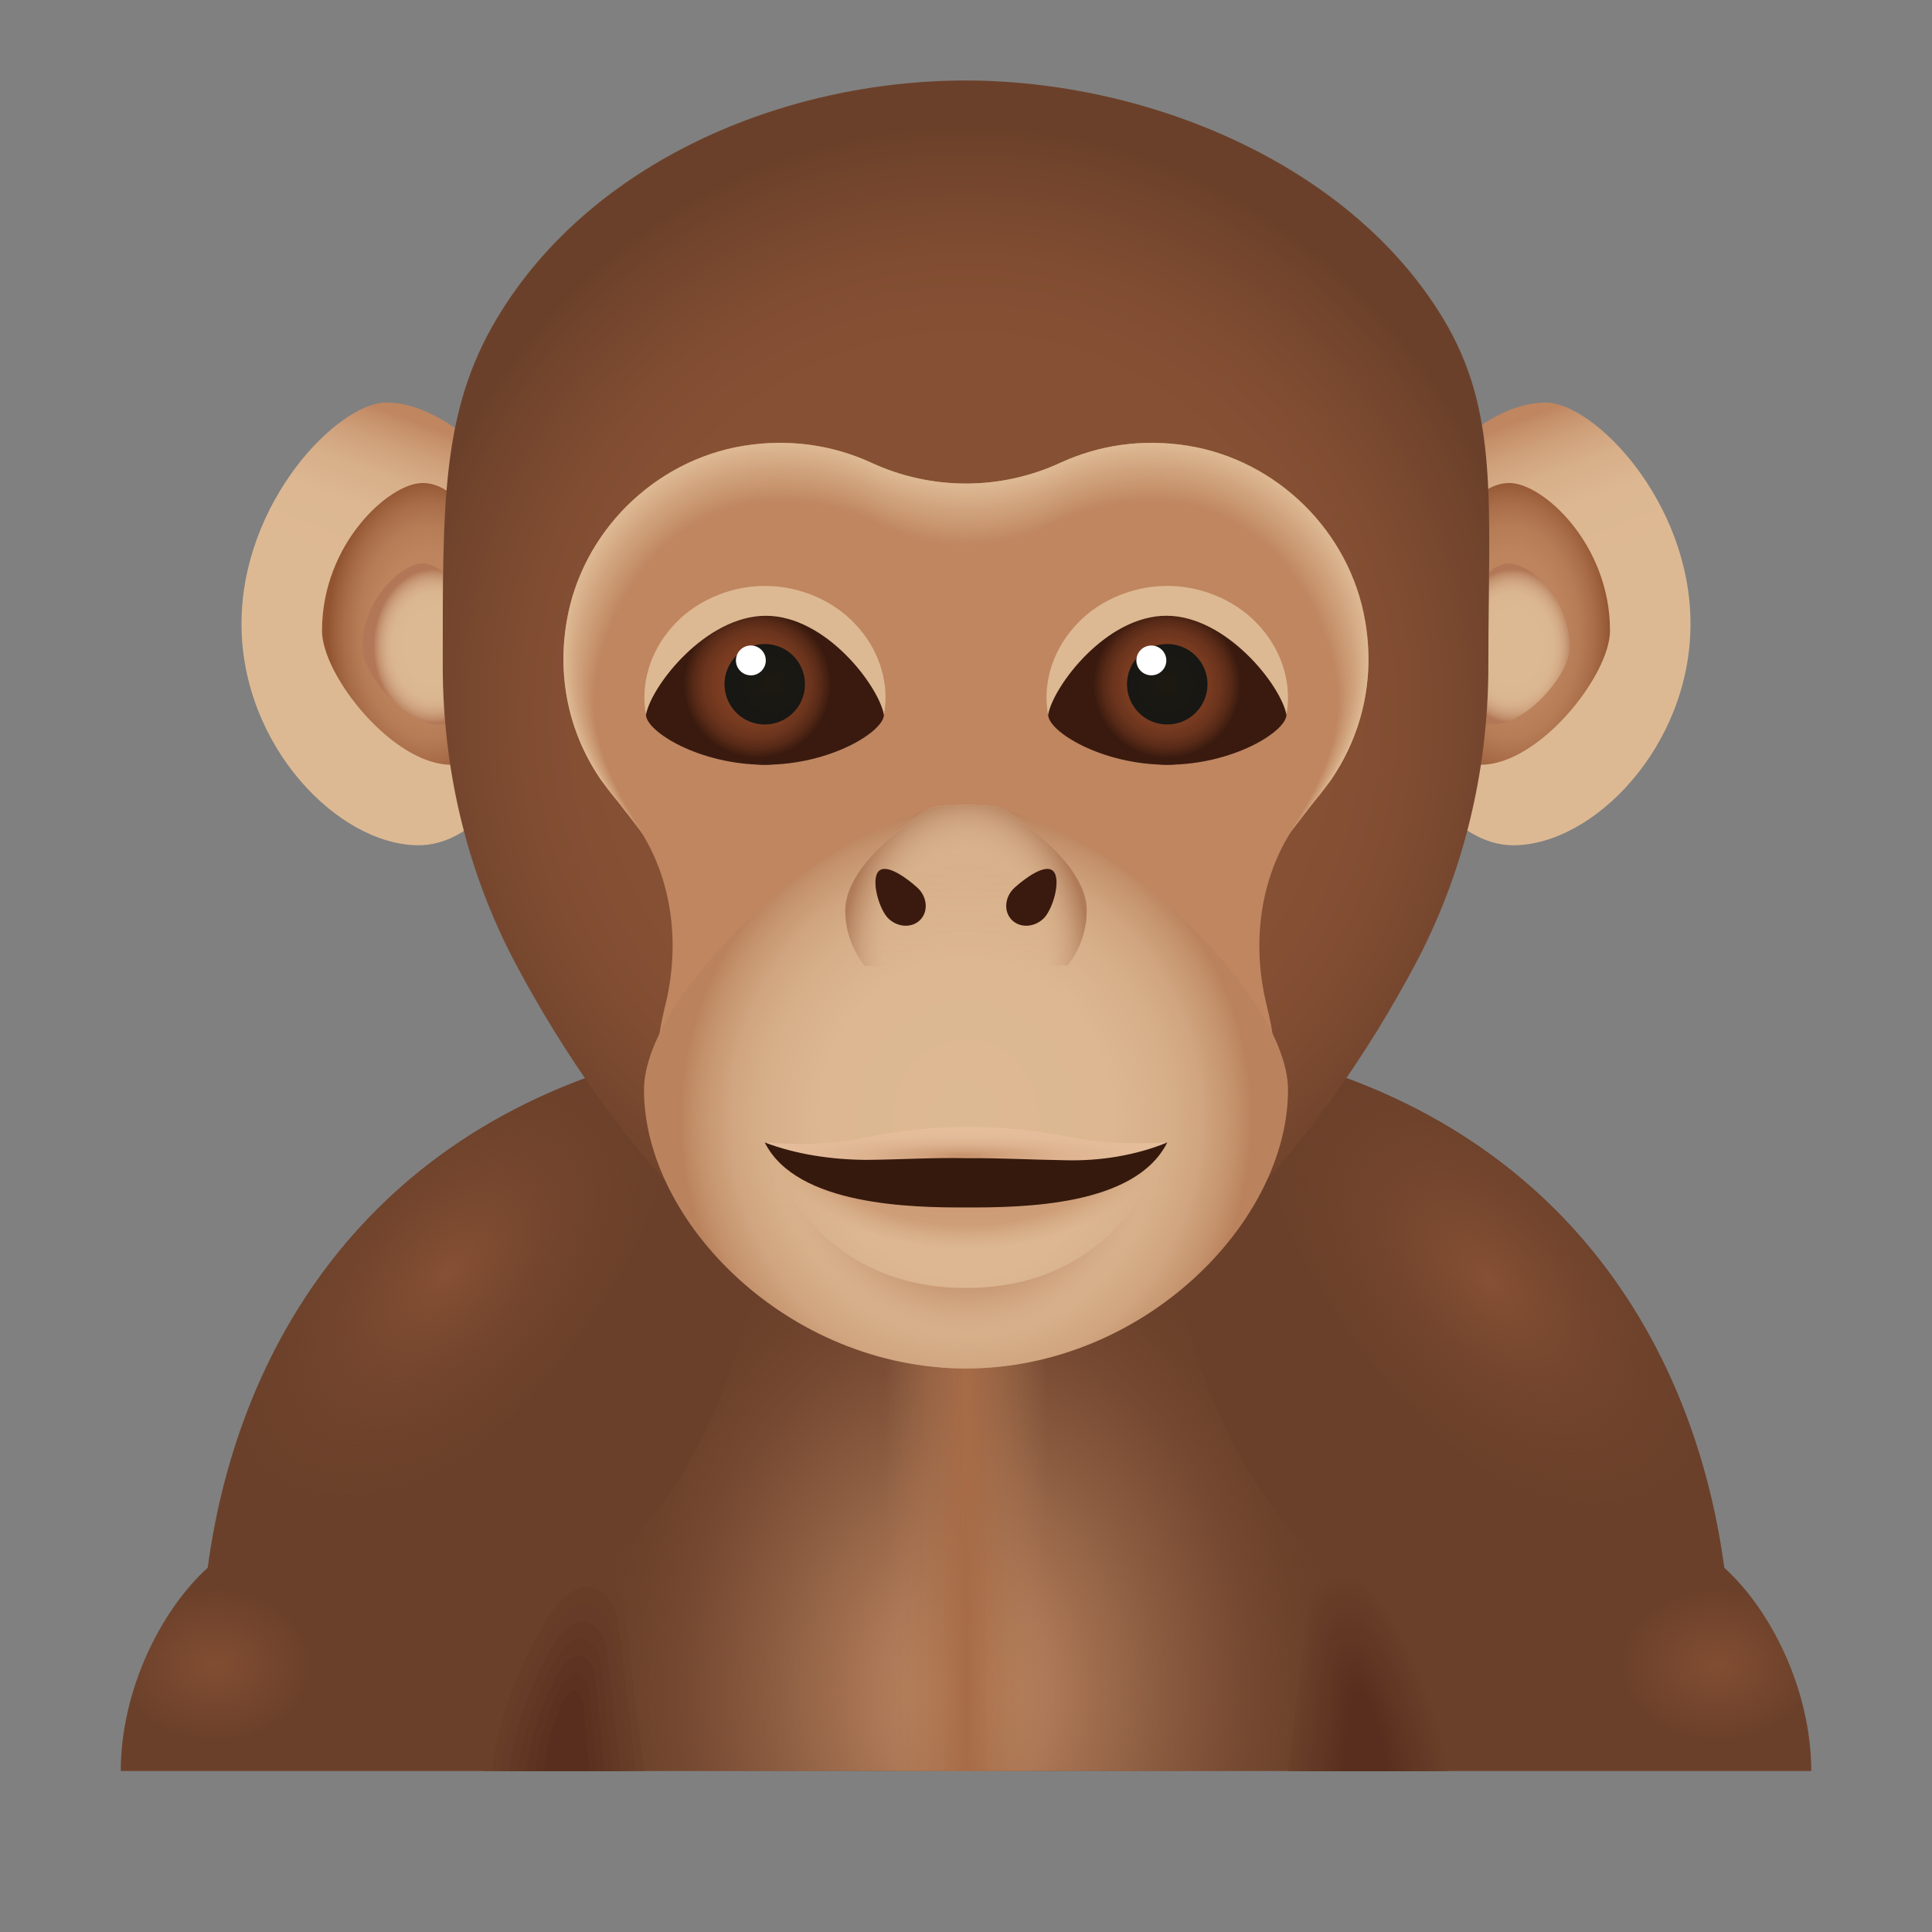 <svg xmlns="http://www.w3.org/2000/svg" viewBox="0 0 48 48"><rect x="0" y="0" width="48" height="48" fill="#808080" stroke="none"/><path fill="#6B402A" d="M45,44c0-2-1-4-2.16-5.05C42.07,33.22,38.57,27.54,30.63,26H17.37C9.43,27.54,5.93,33.22,5.16,38.95	C4,40,3,42,3,44h29h5H45z"/><radialGradient id="F35Sbi4rwCCl4lh45hcqla" cx="23.965" cy="42.064" r="9.397" gradientTransform="matrix(1 0 0 1.321 0 -13.497)" gradientUnits="userSpaceOnUse"><stop offset="0" stop-color="#c28b65"/><stop offset=".242" stop-color="#bf8863" stop-opacity=".758"/><stop offset=".448" stop-color="#b47f5c" stop-opacity=".552"/><stop offset=".641" stop-color="#a37050" stop-opacity=".359"/><stop offset=".825" stop-color="#8a5b3f" stop-opacity=".175"/><stop offset="1" stop-color="#6b402a" stop-opacity="0"/></radialGradient><path fill="url(#F35Sbi4rwCCl4lh45hcqla)" d="M29,31c-0.01-0.01-9.99-0.01-10,0c-0.11,0.34-1.04,5.91-4.25,8.02C15,39,14,44,14,44h20 c0,0-1-5-0.75-4.98C30.04,36.91,29.11,31.34,29,31z"/><linearGradient id="F35Sbi4rwCCl4lh45hcqlb" x1="22" x2="24" y1="-42.885" y2="-42.885" gradientTransform="matrix(1 0 0 1.446 0 100.502)" gradientUnits="userSpaceOnUse"><stop offset="0" stop-color="#ad7955" stop-opacity="0"/><stop offset="1" stop-color="#a76b47"/><stop offset="1" stop-color="#865034"/></linearGradient><polygon fill="url(#F35Sbi4rwCCl4lh45hcqlb)" points="22,44 24,44 24,33 22,33"/><linearGradient id="F35Sbi4rwCCl4lh45hcqlc" x1="-456" x2="-454" y1="-371.427" y2="-371.427" gradientTransform="matrix(-1 0 0 -1.446 -430 -498.502)" gradientUnits="userSpaceOnUse"><stop offset="0" stop-color="#ad7955" stop-opacity="0"/><stop offset="1" stop-color="#a76b47"/><stop offset="1" stop-color="#865034"/></linearGradient><polygon fill="url(#F35Sbi4rwCCl4lh45hcqlc)" points="26,33 24,33 24,44 26,44"/><radialGradient id="F35Sbi4rwCCl4lh45hcqld" cx="-401.339" cy="41.36" r="2.384" gradientTransform="matrix(-1 0 0 .789 -396 8.728)" gradientUnits="userSpaceOnUse"><stop offset="0" stop-color="#814d32"/><stop offset="1" stop-color="#834e33" stop-opacity="0"/></radialGradient><path fill="url(#F35Sbi4rwCCl4lh45hcqld)" d="M3,44h10c0,0-7-5-7.84-5.04C4,40,3,42,3,44z"/><radialGradient id="F35Sbi4rwCCl4lh45hcqle" cx="11.103" cy="31.609" r="4.784" gradientTransform="matrix(.745 .667 -1.167 1.303 39.736 -16.98)" gradientUnits="userSpaceOnUse"><stop offset="0" stop-color="#865034"/><stop offset="1" stop-color="#663d28" stop-opacity="0"/></radialGradient><path fill="url(#F35Sbi4rwCCl4lh45hcqle)" d="M5.16,38.95C5.93,33.22,9.43,27.54,17.37,26C17.37,26,16,37,5.16,38.95z"/><radialGradient id="F35Sbi4rwCCl4lh45hcqlf" cx="-490.352" cy="31.609" r="4.784" gradientTransform="matrix(-.745 .667 1.167 1.303 -365.2 317.674)" gradientUnits="userSpaceOnUse"><stop offset="0" stop-color="#865034"/><stop offset="1" stop-color="#663d28" stop-opacity="0"/></radialGradient><path fill="url(#F35Sbi4rwCCl4lh45hcqlf)" d="M42.825,38.95c-0.77-5.73-4.27-11.41-12.21-12.95C30.615,26,31.985,37,42.825,38.95z"/><path fill="#6B402A" d="M16,44l-0.483-3.953c0-0.649-0.922-1.953-2.054-0.072C12.144,42.167,12,44,12,44H16z"/><path fill="#683D28" d="M15.806,44l-0.434-3.614c0-0.594-0.827-1.786-1.843-0.066C12.345,42.324,12.216,44,12.216,44H15.806z"/><path fill="#663B27" d="M15.612,44l-0.384-3.275c0-0.538-0.733-1.618-1.633-0.06C12.546,42.481,12.432,44,12.432,44H15.612z"/><path fill="#633825" d="M15.418,44l-0.335-2.936c0-0.482-0.638-1.451-1.422-0.053C12.748,42.638,12.649,44,12.649,44H15.418z"/><path fill="#613623" d="M15.224,44l-0.285-2.597c0-0.427-0.544-1.283-1.211-0.047C12.949,42.795,12.865,44,12.865,44H15.224z"/><path fill="#5E3321" d="M15.03,44l-0.235-2.259c0-0.371-0.449-1.116-1.001-0.041c-0.643,1.252-0.713,2.3-0.713,2.3H15.03z"/><path fill="#5C3120" d="M14.836,44l-0.186-1.92c0-0.315-0.355-0.949-0.79-0.035C13.352,43.11,13.297,44,13.297,44H14.836z"/><path fill="#592E1E" d="M14.642,44l-0.136-1.581c0-0.26-0.26-0.781-0.58-0.029C13.554,43.267,13.513,44,13.513,44H14.642z"/><radialGradient id="F35Sbi4rwCCl4lh45hcqlg" cx="42.661" cy="41.36" r="2.384" gradientTransform="matrix(1 0 0 .789 0 8.728)" gradientUnits="userSpaceOnUse"><stop offset="0" stop-color="#814d32"/><stop offset="1" stop-color="#834e33" stop-opacity="0"/></radialGradient><path fill="url(#F35Sbi4rwCCl4lh45hcqlg)" d="M45,44H35c0,0,7-5,7.84-5.04C44,40,45,42,45,44z"/><linearGradient id="F35Sbi4rwCCl4lh45hcqlh" x1="39.081" x2="36.339" y1="18.308" y2="10.94" gradientUnits="userSpaceOnUse"><stop offset=".472" stop-color="#ddb993"/><stop offset=".686" stop-color="#dcb791"/><stop offset=".802" stop-color="#d7af89"/><stop offset=".894" stop-color="#cfa17b"/><stop offset=".974" stop-color="#c48e68"/><stop offset=".999" stop-color="#bf8660"/></linearGradient><path fill="url(#F35Sbi4rwCCl4lh45hcqlh)" d="M42,15.5c0,3.038-2.412,5.5-4.4,5.5c-1.988,0-3.6-3.248-3.6-6.286C34,13.143,36.412,10,38.4,10	C39.6,10,42,12.462,42,15.5z"/><radialGradient id="F35Sbi4rwCCl4lh45hcqli" cx="22.955" cy="16.681" r="2.351" gradientTransform="matrix(1.068 0 0 1.617 12.99 -11.272)" gradientUnits="userSpaceOnUse"><stop offset=".189" stop-color="#bf8660"/><stop offset=".516" stop-color="#bd845e"/><stop offset=".695" stop-color="#b67c56"/><stop offset=".838" stop-color="#a96e49"/><stop offset=".962" stop-color="#985b37"/><stop offset="1" stop-color="#915330"/></radialGradient><path fill="url(#F35Sbi4rwCCl4lh45hcqli)" d="M35,17.444C35,15.297,36.05,12,37.5,12c0.833,0,2.5,1.519,2.5,3.667C40,16.778,38.241,19,36.792,19	C35.917,19,35,19,35,17.444z"/><radialGradient id="F35Sbi4rwCCl4lh45hcqlj" cx="203.935" cy="190.945" r="2.32" gradientTransform="matrix(.641 0 0 .826 -93.139 -141.665)" gradientUnits="userSpaceOnUse"><stop offset=".472" stop-color="#ddb993"/><stop offset=".67" stop-color="#dbb791"/><stop offset=".778" stop-color="#d6af89"/><stop offset=".864" stop-color="#cda17d"/><stop offset=".938" stop-color="#c18e6b"/><stop offset=".999" stop-color="#b27756"/></radialGradient><path fill="url(#F35Sbi4rwCCl4lh45hcqlj)" d="M36,17.111C36,15.884,36.63,14,37.5,14c0.5,0,1.5,0.868,1.5,2.095C39,16.73,37.945,18,37.075,18	C36.55,18,36,18,36,17.111z"/><linearGradient id="F35Sbi4rwCCl4lh45hcqlk" x1="-536.918" x2="-539.661" y1="18.308" y2="10.94" gradientTransform="matrix(-1 0 0 1 -528 0)" gradientUnits="userSpaceOnUse"><stop offset=".472" stop-color="#ddb993"/><stop offset=".686" stop-color="#dcb791"/><stop offset=".802" stop-color="#d7af89"/><stop offset=".894" stop-color="#cfa17b"/><stop offset=".974" stop-color="#c48e68"/><stop offset=".999" stop-color="#bf8660"/></linearGradient><path fill="url(#F35Sbi4rwCCl4lh45hcqlk)" d="M6,15.5c0,3.038,2.412,5.5,4.4,5.5s3.6-3.248,3.6-6.286C14,13.143,11.588,10,9.6,10	C8.4,10,6,12.462,6,15.5z"/><radialGradient id="F35Sbi4rwCCl4lh45hcqll" cx="-522.859" cy="16.681" r="2.351" gradientTransform="matrix(-1.068 0 0 1.617 -547.76 -11.272)" gradientUnits="userSpaceOnUse"><stop offset=".189" stop-color="#bf8660"/><stop offset=".516" stop-color="#bd845e"/><stop offset=".695" stop-color="#b67c56"/><stop offset=".838" stop-color="#a96e49"/><stop offset=".962" stop-color="#985b37"/><stop offset="1" stop-color="#915330"/></radialGradient><path fill="url(#F35Sbi4rwCCl4lh45hcqll)" d="M13,17.444C13,15.297,11.95,12,10.5,12C9.667,12,8,13.519,8,15.667C8,16.778,9.759,19,11.208,19	C12.083,19,13,19,13,17.444z"/><radialGradient id="F35Sbi4rwCCl4lh45hcqlm" cx="-689.11" cy="189.542" r="2.32" gradientTransform="matrix(-.641 0 0 .826 -430.96 -140.505)" gradientUnits="userSpaceOnUse"><stop offset=".472" stop-color="#ddb993"/><stop offset=".67" stop-color="#dbb791"/><stop offset=".778" stop-color="#d6af89"/><stop offset=".864" stop-color="#cda17d"/><stop offset=".938" stop-color="#c18e6b"/><stop offset=".999" stop-color="#b27756"/></radialGradient><path fill="url(#F35Sbi4rwCCl4lh45hcqlm)" d="M12,17.111C12,15.884,11.37,14,10.5,14C10,14,9,14.868,9,16.095C9,16.73,10.055,18,10.925,18	C11.45,18,12,18,12,17.111z"/><radialGradient id="F35Sbi4rwCCl4lh45hcqln" cx="35.27" cy="15.923" r="14.866" gradientTransform="matrix(.954 0 0 .984 -9.658 2.089)" gradientUnits="userSpaceOnUse"><stop offset="0" stop-color="#865034"/><stop offset=".629" stop-color="#865034"/><stop offset=".77" stop-color="#814d32"/><stop offset=".945" stop-color="#71442c"/><stop offset=".999" stop-color="#6b402a"/></radialGradient><path fill="url(#F35Sbi4rwCCl4lh45hcqln)" d="M36.978,16.539c0,2.724-0.669,5.272-1.833,7.451c-2.268,4.245-6.415,9.51-11.155,9.51	c-4.74,0-8.887-5.265-11.155-9.51C11.669,21.811,11,19.262,11,16.539c0-4.038-0.033-6.318,1.344-8.626	C14.673,4.01,19.481,2,23.989,2c4.483,0,9.53,2.045,11.865,5.913C37.254,10.233,36.978,12.5,36.978,16.539z"/><g><path fill="#BF8660" d="M33.919,15.422c-0.378-2.208-2.181-3.988-4.4-4.348c-1.137-0.185-2.219-0.013-3.156,0.419 c-1.5,0.692-3.227,0.692-4.727,0c-0.937-0.432-2.019-0.603-3.156-0.419c-2.218,0.36-4.022,2.14-4.4,4.348 c-0.3,1.756,0.256,3.387,1.32,4.55c1.235,1.35,1.567,3.252,1.124,5.025c-0.142,0.569-0.217,1.122-0.217,1.637 C16.308,30.121,19.752,34,24,34s7.692-3.879,7.692-7.366c0-0.515-0.075-1.068-0.217-1.637c-0.442-1.773-0.11-3.675,1.124-5.025 C33.663,18.809,34.219,17.178,33.919,15.422z"/><path fill="#DDB993" d="M33.038,19.41c0.2-0.767,0.254-1.595,0.115-2.453c-0.346-2.208-2.008-3.987-4.062-4.347 c-1.046-0.184-2.046-0.015-2.908,0.414c-1.385,0.698-2.985,0.698-4.369,0c-0.862-0.429-1.862-0.598-2.908-0.414 c-2.054,0.36-3.715,2.139-4.062,4.347c-0.138,0.859-0.085,1.687,0.115,2.453c-0.777-1.096-1.138-2.499-0.877-3.987 c0.377-2.208,2.177-3.987,4.392-4.347c1.138-0.184,2.223-0.015,3.162,0.414c1.5,0.698,3.223,0.698,4.723,0 c0.938-0.429,2.023-0.598,3.162-0.414c2.215,0.36,4.015,2.139,4.392,4.347C34.177,16.911,33.815,18.314,33.038,19.41z"/><path fill="#DCB892" d="M18.48,11.105c1.137-0.184,2.226-0.017,3.162,0.416c1.45,0.67,3.103,0.697,4.564,0.068 c0.052-0.022,0.103-0.045,0.155-0.069c0.936-0.431,2.024-0.598,3.16-0.414c2.212,0.36,3.999,2.141,4.381,4.348 c0.257,1.488-0.11,2.891-0.886,3.987c0.2-0.767,0.262-1.595,0.126-2.454c-0.325-2.049-1.76-3.73-3.607-4.249 c-0.146-0.041-0.294-0.075-0.444-0.101c-1.045-0.182-2.051-0.014-2.909,0.416c-0.657,0.33-1.362,0.505-2.07,0.522 c-0.708,0.017-1.419-0.124-2.085-0.423c-0.071-0.032-0.141-0.065-0.211-0.1c-0.859-0.43-1.864-0.597-2.908-0.415 c-0.091,0.016-0.181,0.034-0.27,0.056c-1.876,0.448-3.366,2.091-3.749,4.126c-0.011,0.057-0.02,0.114-0.029,0.171 c-0.135,0.858-0.074,1.685,0.126,2.451c-0.776-1.096-1.143-2.499-0.886-3.987C14.48,13.246,16.267,11.465,18.48,11.105z"/><path fill="#DCB791" d="M18.482,11.133c1.135-0.184,2.228-0.015,3.163,0.417c1.448,0.67,3.101,0.697,4.561,0.067 c0.052-0.022,0.103-0.045,0.154-0.069c0.934-0.431,2.025-0.598,3.158-0.415c2.209,0.36,3.988,2.143,4.37,4.35 c0.257,1.488-0.12,2.891-0.895,3.988c0.199-0.767,0.272-1.595,0.136-2.454c-0.325-2.052-1.749-3.737-3.597-4.252 c-0.145-0.041-0.293-0.074-0.443-0.1c-1.043-0.179-2.055-0.01-2.909,0.419c-0.657,0.33-1.361,0.506-2.069,0.522 c-0.708,0.016-1.418-0.125-2.084-0.425c-0.071-0.032-0.141-0.065-0.211-0.1c-0.857-0.428-1.867-0.596-2.908-0.415 c-0.091,0.016-0.181,0.034-0.27,0.055c-1.877,0.446-3.354,2.093-3.736,4.132c-0.011,0.057-0.02,0.113-0.029,0.171 c-0.133,0.857-0.063,1.683,0.136,2.448c-0.775-1.096-1.152-2.5-0.895-3.988C14.494,13.276,16.273,11.493,18.482,11.133z"/><path fill="#DBB690" d="M18.485,11.161c1.134-0.184,2.23-0.014,3.164,0.418c1.447,0.671,3.098,0.697,4.557,0.065 c0.051-0.022,0.103-0.045,0.154-0.069c0.933-0.43,2.025-0.598,3.156-0.415c2.206,0.36,3.978,2.144,4.358,4.351 c0.257,1.488-0.13,2.892-0.904,3.988c0.199-0.767,0.282-1.596,0.146-2.455c-0.325-2.055-1.738-3.743-3.587-4.256 c-0.145-0.04-0.293-0.073-0.443-0.099c-1.041-0.177-2.059-0.007-2.91,0.421c-0.657,0.331-1.361,0.506-2.068,0.522 c-0.707,0.016-1.417-0.126-2.083-0.427c-0.07-0.032-0.14-0.065-0.21-0.1c-0.855-0.426-1.87-0.595-2.908-0.416 c-0.091,0.016-0.181,0.034-0.27,0.055c-1.877,0.445-3.343,2.096-3.724,4.138c-0.011,0.057-0.02,0.113-0.029,0.171 c-0.131,0.856-0.052,1.681,0.147,2.445c-0.774-1.096-1.161-2.5-0.904-3.988C14.507,13.305,16.279,11.521,18.485,11.161z"/><path fill="#DBB58F" d="M18.488,11.189c1.132-0.184,2.232-0.012,3.164,0.42c1.446,0.671,3.096,0.697,4.553,0.064 c0.051-0.022,0.102-0.045,0.153-0.069c0.931-0.429,2.026-0.598,3.154-0.415c2.203,0.36,3.967,2.146,4.347,4.353 c0.256,1.488-0.141,2.892-0.913,3.988c0.199-0.767,0.292-1.596,0.156-2.455c-0.325-2.058-1.727-3.75-3.577-4.259 c-0.144-0.04-0.292-0.073-0.442-0.098c-1.04-0.175-2.063-0.003-2.911,0.424c-0.657,0.331-1.36,0.506-2.067,0.522 c-0.707,0.016-1.416-0.127-2.082-0.429c-0.07-0.032-0.14-0.065-0.209-0.099c-0.853-0.424-1.873-0.593-2.908-0.416 c-0.091,0.015-0.181,0.034-0.27,0.055c-1.878,0.443-3.331,2.098-3.711,4.144c-0.011,0.057-0.02,0.113-0.029,0.171 c-0.129,0.855-0.041,1.679,0.157,2.442c-0.773-1.096-1.169-2.5-0.913-3.988C14.521,13.335,16.285,11.549,18.488,11.189z"/><path fill="#DAB48E" d="M18.49,11.217c1.13-0.184,2.234-0.011,3.165,0.421c1.445,0.671,3.094,0.697,4.55,0.063 c0.051-0.022,0.102-0.045,0.153-0.069c0.93-0.428,2.027-0.598,3.152-0.415c2.2,0.36,3.956,2.147,4.336,4.354 c0.256,1.488-0.151,2.893-0.922,3.989c0.199-0.767,0.302-1.597,0.166-2.456c-0.325-2.061-1.716-3.756-3.567-4.262 c-0.144-0.04-0.291-0.072-0.441-0.097c-1.038-0.173-2.067,0-2.912,0.426c-0.656,0.331-1.36,0.507-2.066,0.522 c-0.707,0.015-1.416-0.128-2.08-0.431c-0.07-0.032-0.139-0.065-0.208-0.099c-0.851-0.423-1.876-0.592-2.909-0.417 c-0.091,0.015-0.181,0.034-0.27,0.054c-1.879,0.441-3.32,2.101-3.698,4.149c-0.01,0.057-0.02,0.113-0.028,0.17 c-0.127,0.853-0.03,1.678,0.168,2.439c-0.771-1.096-1.178-2.501-0.922-3.989C14.534,13.364,16.29,11.577,18.49,11.217z"/><path fill="#DAB38D" d="M18.493,11.245c1.129-0.184,2.236-0.009,3.166,0.423c1.444,0.672,3.092,0.697,4.546,0.061 c0.051-0.022,0.102-0.045,0.152-0.069c0.929-0.427,2.027-0.599,3.15-0.416c2.197,0.36,3.945,2.149,4.325,4.356 c0.256,1.488-0.161,2.893-0.931,3.989c0.198-0.767,0.312-1.597,0.176-2.456c-0.325-2.064-1.705-3.763-3.557-4.266 c-0.144-0.039-0.291-0.071-0.441-0.096c-1.037-0.17-2.072,0.004-2.913,0.429c-0.656,0.331-1.359,0.507-2.065,0.522 c-0.706,0.015-1.415-0.129-2.079-0.433c-0.069-0.031-0.138-0.065-0.207-0.099c-0.849-0.421-1.879-0.591-2.909-0.418 c-0.091,0.015-0.182,0.033-0.27,0.054c-1.879,0.44-3.308,2.103-3.685,4.155c-0.01,0.057-0.02,0.113-0.028,0.17 c-0.125,0.852-0.019,1.676,0.178,2.437c-0.77-1.096-1.187-2.501-0.931-3.989C14.548,13.394,16.296,11.605,18.493,11.245z"/><path fill="#D9B28C" d="M18.496,11.273c1.127-0.184,2.238-0.008,3.166,0.424c1.443,0.672,3.089,0.697,4.542,0.06 c0.051-0.022,0.101-0.045,0.152-0.068c0.927-0.427,2.028-0.599,3.148-0.416c2.194,0.36,3.935,2.15,4.313,4.357 c0.255,1.488-0.171,2.893-0.94,3.99c0.198-0.767,0.321-1.597,0.186-2.456c-0.325-2.067-1.694-3.769-3.547-4.269 c-0.143-0.039-0.29-0.071-0.44-0.095c-1.035-0.168-2.076,0.007-2.914,0.431c-0.656,0.332-1.359,0.507-2.064,0.522 c-0.706,0.015-1.414-0.13-2.078-0.435c-0.069-0.031-0.138-0.064-0.207-0.098c-0.848-0.417-1.882-0.59-2.909-0.418 c-0.091,0.015-0.182,0.033-0.27,0.054c-1.88,0.438-3.297,2.106-3.673,4.161c-0.01,0.057-0.02,0.113-0.028,0.17 c-0.123,0.851-0.008,1.674,0.188,2.434c-0.769-1.096-1.196-2.502-0.94-3.99C14.561,13.423,16.302,11.633,18.496,11.273z"/><path fill="#D8B18B" d="M18.498,11.301c1.126-0.184,2.24-0.007,3.167,0.426c1.442,0.673,3.087,0.697,4.539,0.059 c0.051-0.022,0.101-0.045,0.152-0.068c0.926-0.426,2.029-0.599,3.146-0.416c2.19,0.36,3.924,2.152,4.302,4.359 c0.255,1.488-0.181,2.894-0.949,3.99c0.198-0.767,0.331-1.598,0.196-2.457c-0.325-2.07-1.683-3.776-3.537-4.273 c-0.143-0.039-0.29-0.07-0.439-0.094c-1.033-0.166-2.08,0.011-2.914,0.434c-0.656,0.332-1.358,0.508-2.064,0.522 c-0.706,0.014-1.414-0.131-2.077-0.437c-0.069-0.031-0.137-0.064-0.206-0.098c-0.846-0.416-1.885-0.589-2.909-0.419 c-0.091,0.015-0.182,0.033-0.27,0.053c-1.88,0.436-3.285,2.108-3.66,4.167c-0.01,0.057-0.019,0.113-0.028,0.17 c-0.121,0.85,0.003,1.672,0.199,2.431c-0.768-1.096-1.204-2.502-0.949-3.99C14.574,13.453,16.308,11.661,18.498,11.301z"/><path fill="#D8B08A" d="M18.501,11.329c1.124-0.184,2.242-0.005,3.167,0.427c1.441,0.673,3.085,0.697,4.535,0.057 c0.05-0.022,0.101-0.045,0.151-0.068c0.924-0.425,2.03-0.599,3.144-0.416c2.187,0.36,3.913,2.153,4.291,4.36 c0.255,1.488-0.191,2.894-0.958,3.991c0.197-0.767,0.341-1.598,0.206-2.457c-0.325-2.073-1.672-3.782-3.527-4.276 c-0.143-0.038-0.289-0.069-0.439-0.093c-1.032-0.164-2.084,0.014-2.915,0.436c-0.655,0.332-1.357,0.508-2.063,0.522 c-0.705,0.014-1.413-0.132-2.076-0.439c-0.068-0.031-0.137-0.064-0.205-0.098c-0.844-0.414-1.888-0.588-2.909-0.42 c-0.092,0.015-0.182,0.033-0.27,0.053c-1.881,0.434-3.274,2.11-3.647,4.173c-0.01,0.057-0.019,0.113-0.027,0.17 c-0.119,0.849,0.014,1.67,0.209,2.428c-0.767-1.096-1.213-2.503-0.958-3.991C14.588,13.482,16.314,11.689,18.501,11.329z"/><path fill="#D7AF89" d="M18.504,11.357c1.122-0.184,2.244-0.004,3.168,0.429c1.44,0.674,3.082,0.697,4.531,0.056 c0.05-0.022,0.101-0.045,0.151-0.068c0.923-0.424,2.03-0.599,3.143-0.417c2.184,0.36,3.902,2.155,4.279,4.362 c0.254,1.488-0.201,2.895-0.967,3.991c0.197-0.767,0.351-1.599,0.217-2.458c-0.325-2.077-1.661-3.789-3.517-4.28 c-0.142-0.038-0.288-0.069-0.438-0.092c-1.03-0.161-2.088,0.018-2.916,0.439c-0.655,0.333-1.357,0.509-2.062,0.522 c-0.705,0.014-1.412-0.133-2.075-0.441c-0.068-0.031-0.136-0.064-0.204-0.097c-0.842-0.412-1.891-0.587-2.909-0.42 c-0.092,0.015-0.182,0.032-0.271,0.053c-1.881,0.433-3.262,2.113-3.634,4.179c-0.01,0.057-0.019,0.113-0.027,0.17 c-0.117,0.848,0.025,1.668,0.22,2.425c-0.766-1.096-1.222-2.503-0.967-3.991C14.601,13.511,16.319,11.717,18.504,11.357z"/><path fill="#D7AE88" d="M18.506,11.385c1.121-0.184,2.246-0.002,3.169,0.43c1.438,0.674,3.08,0.697,4.528,0.055 c0.05-0.022,0.1-0.045,0.15-0.068c0.921-0.423,2.031-0.599,3.141-0.417c2.181,0.36,3.892,2.156,4.268,4.363 c0.254,1.488-0.212,2.895-0.976,3.992c0.197-0.767,0.361-1.599,0.227-2.458c-0.325-2.08-1.649-3.795-3.507-4.283 c-0.142-0.038-0.288-0.068-0.437-0.091c-1.029-0.159-2.092,0.021-2.917,0.441c-0.655,0.333-1.356,0.509-2.061,0.522 c-0.705,0.013-1.412-0.134-2.073-0.443c-0.068-0.031-0.135-0.064-0.203-0.097c-0.84-0.411-1.894-0.585-2.91-0.421 c-0.092,0.015-0.182,0.032-0.271,0.052c-1.882,0.431-3.251,2.115-3.622,4.184c-0.01,0.057-0.019,0.113-0.027,0.17 c-0.115,0.847,0.036,1.667,0.23,2.423c-0.765-1.096-1.23-2.504-0.976-3.992C14.615,13.541,16.325,11.745,18.506,11.385z"/><path fill="#D6AD87" d="M18.509,11.413c1.119-0.184,2.248-0.001,3.169,0.432c1.437,0.675,3.078,0.697,4.524,0.053 c0.05-0.022,0.1-0.045,0.15-0.068c0.92-0.423,2.032-0.599,3.139-0.417c2.178,0.36,3.881,2.158,4.257,4.365 c0.253,1.488-0.222,2.896-0.986,3.992c0.197-0.767,0.371-1.6,0.237-2.459c-0.325-2.083-1.638-3.802-3.497-4.286 c-0.141-0.037-0.287-0.067-0.436-0.09c-1.027-0.157-2.096,0.025-2.918,0.443c-0.654,0.333-1.356,0.509-2.06,0.522 c-0.704,0.013-1.41-0.137-2.072-0.445c-0.067-0.031-0.135-0.063-0.203-0.097c-0.838-0.409-1.897-0.584-2.91-0.421 c-0.092,0.015-0.182,0.032-0.271,0.052c-1.882,0.429-3.239,2.118-3.609,4.19c-0.01,0.057-0.019,0.113-0.026,0.17 c-0.113,0.846,0.047,1.665,0.241,2.42c-0.764-1.096-1.239-2.504-0.986-3.992C14.628,13.57,16.331,11.773,18.509,11.413z"/><path fill="#D5AC86" d="M18.512,11.441c1.118-0.184,2.25,0.001,3.17,0.433c1.436,0.675,3.076,0.697,4.52,0.052 c0.05-0.022,0.1-0.045,0.15-0.068c0.919-0.422,2.032-0.599,3.137-0.417c2.175,0.36,3.87,2.159,4.245,4.366 c0.253,1.488-0.232,2.896-0.995,3.992c0.196-0.767,0.381-1.6,0.247-2.459c-0.325-2.086-1.627-3.809-3.487-4.29 c-0.141-0.037-0.287-0.067-0.436-0.089c-1.025-0.155-2.1,0.028-2.919,0.446c-0.654,0.334-1.355,0.51-2.059,0.522 c-0.704,0.013-1.409-0.138-2.071-0.447c-0.067-0.031-0.134-0.063-0.202-0.097c-0.836-0.407-1.9-0.583-2.91-0.422 c-0.092,0.014-0.182,0.032-0.271,0.052c-1.883,0.428-3.227,2.12-3.596,4.196c-0.01,0.057-0.019,0.113-0.026,0.17 c-0.111,0.845,0.058,1.663,0.251,2.417c-0.763-1.096-1.248-2.504-0.995-3.992C14.642,13.6,16.337,11.801,18.512,11.441z"/><path fill="#D5AB85" d="M18.514,11.469c1.116-0.184,2.252,0.002,3.171,0.435c1.435,0.676,3.073,0.697,4.517,0.051 c0.05-0.022,0.099-0.045,0.149-0.068c0.917-0.421,2.033-0.599,3.135-0.418c2.172,0.36,3.859,2.161,4.234,4.368 c0.253,1.488-0.242,2.897-1.004,3.993c0.196-0.767,0.391-1.601,0.257-2.46c-0.325-2.089-1.616-3.815-3.477-4.293 c-0.141-0.037-0.286-0.066-0.435-0.088c-1.024-0.152-2.104,0.032-2.919,0.448c-0.654,0.334-1.355,0.51-2.058,0.522 c-0.704,0.012-1.409-0.139-2.07-0.449c-0.066-0.031-0.134-0.063-0.201-0.096c-0.834-0.406-1.903-0.582-2.91-0.423 c-0.092,0.014-0.182,0.031-0.271,0.051c-1.883,0.426-3.216,2.123-3.583,4.202c-0.01,0.056-0.019,0.113-0.026,0.17 c-0.109,0.843,0.069,1.661,0.261,2.414c-0.762-1.096-1.256-2.505-1.004-3.993C14.655,13.629,16.342,11.829,18.514,11.469z"/><path fill="#D4AA84" d="M18.517,11.497c1.114-0.184,2.254,0.004,3.171,0.436c1.434,0.676,3.071,0.697,4.513,0.049 c0.049-0.022,0.099-0.045,0.149-0.067c0.916-0.42,2.034-0.599,3.133-0.418c2.169,0.36,3.849,2.162,4.223,4.369 c0.252,1.488-0.252,2.897-1.013,3.993c0.196-0.767,0.401-1.601,0.267-2.46c-0.325-2.092-1.605-3.822-3.467-4.297 c-0.14-0.036-0.286-0.065-0.434-0.087c-1.022-0.15-2.108,0.035-2.92,0.451c-0.654,0.334-1.354,0.51-2.057,0.522 c-0.704,0.012-1.408-0.14-2.069-0.451c-0.066-0.031-0.133-0.063-0.2-0.096c-0.832-0.404-1.906-0.581-2.91-0.423 c-0.092,0.014-0.182,0.031-0.271,0.051c-1.884,0.424-3.204,2.125-3.571,4.208c-0.01,0.056-0.018,0.113-0.026,0.17 c-0.107,0.842,0.08,1.659,0.272,2.411c-0.761-1.096-1.265-2.505-1.013-3.993C14.668,13.659,16.348,11.857,18.517,11.497z"/><path fill="#D4A983" d="M18.52,11.525c1.113-0.184,2.256,0.005,3.172,0.438c1.433,0.676,3.069,0.697,4.509,0.048 c0.049-0.022,0.099-0.045,0.148-0.067c0.914-0.419,2.035-0.599,3.131-0.418c2.165,0.36,3.838,2.164,4.212,4.371 c0.252,1.488-0.262,2.897-1.022,3.994c0.196-0.767,0.411-1.601,0.277-2.46c-0.325-2.095-1.594-3.828-3.457-4.3 c-0.14-0.036-0.285-0.065-0.434-0.086c-1.021-0.148-2.112,0.039-2.921,0.453c-0.653,0.335-1.354,0.511-2.056,0.522 c-0.703,0.012-1.407-0.141-2.067-0.453c-0.066-0.031-0.132-0.063-0.199-0.096c-0.83-0.402-1.909-0.58-2.911-0.424 c-0.092,0.014-0.183,0.031-0.271,0.051c-1.884,0.422-3.193,2.128-3.558,4.214c-0.01,0.056-0.018,0.113-0.025,0.17 c-0.106,0.841,0.091,1.657,0.282,2.409c-0.759-1.096-1.274-2.506-1.022-3.994C14.682,13.688,16.354,11.885,18.52,11.525z"/><path fill="#D3A882" d="M18.522,11.553c1.111-0.184,2.258,0.007,3.173,0.439c1.432,0.677,3.067,0.697,4.506,0.047 c0.049-0.022,0.098-0.044,0.148-0.067c0.913-0.418,2.035-0.6,3.129-0.419c2.162,0.36,3.827,2.165,4.2,4.372 c0.252,1.488-0.272,2.898-1.031,3.994c0.195-0.767,0.421-1.602,0.287-2.461c-0.325-2.098-1.583-3.835-3.447-4.304 c-0.14-0.036-0.284-0.064-0.433-0.085c-1.019-0.145-2.116,0.042-2.922,0.456c-0.653,0.335-1.353,0.511-2.056,0.522 c-0.703,0.011-1.407-0.142-2.066-0.455c-0.065-0.031-0.132-0.063-0.199-0.095c-0.828-0.4-1.912-0.579-2.911-0.424 c-0.092,0.014-0.183,0.031-0.271,0.05c-1.885,0.421-3.181,2.13-3.545,4.219c-0.01,0.056-0.018,0.113-0.025,0.17 c-0.104,0.84,0.102,1.656,0.293,2.406c-0.758-1.096-1.282-2.506-1.031-3.994C14.695,13.718,16.36,11.913,18.522,11.553z"/><path fill="#D3A781" d="M18.525,11.581c1.11-0.184,2.26,0.008,3.173,0.441c1.431,0.677,3.064,0.697,4.502,0.045 c0.049-0.022,0.098-0.044,0.147-0.067c0.911-0.418,2.036-0.6,3.127-0.419c2.159,0.36,3.816,2.166,4.189,4.374 c0.251,1.488-0.283,2.898-1.04,3.995c0.195-0.767,0.431-1.602,0.298-2.461c-0.325-2.101-1.572-3.841-3.437-4.307 c-0.139-0.035-0.284-0.063-0.432-0.084c-1.017-0.143-2.12,0.046-2.923,0.458c-0.653,0.335-1.352,0.511-2.055,0.522 c-0.703,0.011-1.406-0.143-2.065-0.456c-0.065-0.031-0.131-0.062-0.198-0.095c-0.826-0.399-1.914-0.577-2.911-0.425 c-0.092,0.014-0.183,0.031-0.271,0.05c-1.885,0.419-3.17,2.132-3.532,4.225c-0.01,0.056-0.018,0.113-0.025,0.17 c-0.102,0.839,0.112,1.654,0.303,2.403c-0.757-1.096-1.291-2.507-1.04-3.995C14.709,13.747,16.366,11.941,18.525,11.581z"/><path fill="#D2A680" d="M18.528,11.609c1.108-0.184,2.262,0.01,3.174,0.442c1.429,0.678,3.062,0.697,4.498,0.044 c0.049-0.022,0.098-0.044,0.147-0.067c0.91-0.417,2.037-0.6,3.126-0.419c2.156,0.36,3.805,2.168,4.178,4.375 c0.251,1.488-0.293,2.899-1.049,3.995c0.195-0.767,0.441-1.603,0.308-2.462c-0.325-2.105-1.561-3.848-3.428-4.31 c-0.139-0.035-0.283-0.063-0.432-0.083c-1.016-0.141-2.124,0.049-2.924,0.461c-0.652,0.336-1.352,0.512-2.054,0.522 c-0.702,0.011-1.405-0.144-2.064-0.458c-0.065-0.031-0.131-0.062-0.197-0.095c-0.824-0.397-1.917-0.576-2.911-0.426 c-0.092,0.014-0.183,0.03-0.271,0.05c-1.886,0.417-3.158,2.135-3.52,4.231c-0.01,0.056-0.018,0.113-0.025,0.17 c-0.1,0.838,0.123,1.652,0.314,2.4c-0.756-1.096-1.3-2.507-1.049-3.995C14.722,13.777,16.371,11.969,18.528,11.609z"/><path fill="#D1A57F" d="M18.53,11.637c1.106-0.184,2.264,0.011,3.175,0.444c1.428,0.678,3.058,0.694,4.495,0.043 c0.049-0.022,0.097-0.044,0.147-0.067c0.909-0.416,2.037-0.6,3.124-0.419c2.153,0.36,3.795,2.169,4.166,4.376 c0.251,1.488-0.303,2.899-1.058,3.996c0.194-0.767,0.45-1.603,0.318-2.462c-0.325-2.108-1.55-3.854-3.418-4.314 c-0.139-0.035-0.283-0.062-0.431-0.082c-1.014-0.139-2.129,0.053-2.924,0.463c-0.652,0.336-1.351,0.512-2.053,0.522 c-0.702,0.01-1.404-0.145-2.063-0.46c-0.064-0.031-0.13-0.062-0.196-0.094c-0.822-0.395-1.92-0.575-2.911-0.426 c-0.092,0.014-0.183,0.03-0.271,0.05c-1.886,0.415-3.147,2.137-3.507,4.237c-0.01,0.056-0.018,0.113-0.024,0.17 c-0.098,0.837,0.134,1.65,0.324,2.397c-0.755-1.096-1.308-2.508-1.058-3.996C14.735,13.806,16.377,11.997,18.53,11.637z"/><path fill="#D1A47E" d="M18.533,11.665c1.105-0.184,2.266,0.013,3.175,0.445c1.427,0.679,3.056,0.694,4.491,0.041 c0.048-0.022,0.097-0.044,0.146-0.067c0.908-0.413,2.038-0.6,3.122-0.42c2.15,0.36,3.784,2.171,4.155,4.378 c0.25,1.488-0.313,2.9-1.067,3.996c0.194-0.767,0.46-1.604,0.328-2.463c-0.325-2.111-1.539-3.861-3.408-4.317 c-0.138-0.034-0.282-0.061-0.43-0.081c-1.013-0.136-2.133,0.056-2.925,0.465c-0.652,0.336-1.351,0.512-2.052,0.522 c-0.702,0.01-1.404-0.146-2.061-0.462c-0.064-0.031-0.129-0.062-0.195-0.094c-0.82-0.394-1.923-0.574-2.911-0.427 c-0.093,0.013-0.183,0.03-0.271,0.049c-1.887,0.414-3.135,2.14-3.494,4.243c-0.01,0.056-0.018,0.113-0.024,0.17 c-0.098,0.836,0.145,1.648,0.335,2.395c-0.754-1.096-1.317-2.508-1.067-3.996C14.749,13.836,16.383,12.025,18.533,11.665z"/><path fill="#D0A37D" d="M18.535,11.693c1.103-0.184,2.268,0.014,3.176,0.446c1.426,0.679,3.054,0.694,4.487,0.04 c0.048-0.022,0.097-0.044,0.146-0.067c0.906-0.413,2.039-0.6,3.12-0.42c2.147,0.36,3.773,2.172,4.144,4.379 c0.25,1.488-0.323,2.9-1.076,3.996c0.194-0.767,0.47-1.604,0.338-2.463c-0.325-2.114-1.528-3.867-3.398-4.321 c-0.138-0.034-0.281-0.061-0.43-0.08c-1.011-0.134-2.137,0.06-2.926,0.468c-0.652,0.337-1.35,0.513-2.051,0.522 c-0.701,0.01-1.403-0.147-2.06-0.464c-0.064-0.031-0.129-0.062-0.195-0.094c-0.818-0.392-1.926-0.573-2.912-0.428 c-0.093,0.013-0.183,0.03-0.271,0.049c-1.888,0.412-3.124,2.142-3.481,4.249c-0.01,0.056-0.018,0.113-0.024,0.17 c-0.096,0.834,0.156,1.646,0.345,2.392c-0.753-1.096-1.326-2.508-1.076-3.996C14.762,13.865,16.389,12.053,18.535,11.693z"/><path fill="#D0A27C" d="M18.538,11.721c1.102-0.184,2.27,0.016,3.177,0.448c1.425,0.68,3.051,0.694,4.484,0.039 c0.048-0.022,0.097-0.044,0.145-0.066c0.905-0.412,2.04-0.6,3.118-0.42c2.144,0.36,3.762,2.174,4.132,4.381 c0.249,1.488-0.333,2.901-1.085,3.997c0.194-0.767,0.48-1.605,0.348-2.464c-0.325-2.117-1.517-3.874-3.388-4.324 c-0.137-0.034-0.281-0.06-0.429-0.079c-1.009-0.132-2.141,0.063-2.927,0.47c-0.651,0.337-1.35,0.513-2.05,0.522 c-0.701,0.009-1.402-0.148-2.059-0.466c-0.063-0.031-0.128-0.062-0.194-0.093c-0.816-0.39-1.929-0.572-2.912-0.428 c-0.093,0.013-0.183,0.029-0.271,0.049c-1.888,0.41-3.112,2.145-3.469,4.254c-0.01,0.056-0.018,0.113-0.024,0.17 c-0.094,0.833,0.167,1.645,0.355,2.389c-0.752-1.096-1.334-2.509-1.085-3.997C14.776,13.895,16.395,12.081,18.538,11.721z"/><path fill="#CFA17B" d="M18.541,11.749c1.1-0.184,2.272,0.017,3.177,0.449c1.424,0.68,3.049,0.694,4.48,0.037 c0.048-0.022,0.096-0.044,0.145-0.066c0.904-0.411,2.04-0.6,3.116-0.42c2.141,0.36,3.752,2.175,4.121,4.382 c0.249,1.488-0.343,2.901-1.094,3.997c0.193-0.767,0.49-1.605,0.358-2.464c-0.325-2.12-1.506-3.88-3.378-4.328 c-0.137-0.033-0.28-0.059-0.428-0.078c-1.008-0.13-2.145,0.067-2.928,0.473c-0.651,0.337-1.349,0.513-2.049,0.523 c-0.701,0.009-1.401-0.149-2.058-0.468c-0.063-0.031-0.128-0.061-0.193-0.093c-0.814-0.388-1.932-0.571-2.912-0.429 c-0.093,0.013-0.183,0.029-0.271,0.048c-1.889,0.409-3.101,2.147-3.456,4.26c-0.01,0.056-0.017,0.113-0.023,0.17 c-0.092,0.832,0.178,1.643,0.366,2.386c-0.751-1.096-1.343-2.509-1.094-3.997C14.789,13.924,16.4,12.109,18.541,11.749z"/><path fill="#CFA07A" d="M18.543,11.777c1.098-0.184,2.274,0.019,3.178,0.451c1.423,0.681,3.047,0.694,4.476,0.036 c0.048-0.022,0.096-0.044,0.144-0.066c0.902-0.41,2.041-0.6,3.114-0.421c2.137,0.36,3.741,2.177,4.11,4.384 c0.249,1.488-0.354,2.901-1.103,3.998c0.193-0.767,0.5-1.605,0.368-2.464c-0.325-2.123-1.494-3.887-3.368-4.331 c-0.137-0.033-0.28-0.059-0.427-0.077c-1.006-0.127-2.149,0.071-2.929,0.475c-0.651,0.338-1.348,0.514-2.049,0.523 c-0.7,0.009-1.401-0.15-2.057-0.47c-0.063-0.031-0.127-0.061-0.192-0.093c-0.812-0.387-1.935-0.569-2.912-0.429 c-0.093,0.013-0.183,0.029-0.271,0.048c-1.889,0.407-3.089,2.15-3.443,4.266c-0.01,0.056-0.017,0.113-0.023,0.17 c-0.09,0.831,0.189,1.641,0.376,2.383c-0.75-1.096-1.352-2.51-1.103-3.998C14.803,13.954,16.406,12.137,18.543,11.777z"/><path fill="#CEA07A" d="M18.546,11.805c1.097-0.184,2.276,0.02,3.179,0.452c1.422,0.681,3.044,0.694,4.473,0.035 c0.048-0.022,0.096-0.044,0.144-0.066c0.901-0.41,2.042-0.6,3.112-0.421c2.134,0.36,3.73,2.178,4.099,4.385 c0.248,1.488-0.364,2.902-1.112,3.998c0.193-0.767,0.51-1.606,0.379-2.465c-0.325-2.126-1.484-3.89-3.358-4.334 c-0.136-0.032-0.279-0.058-0.427-0.076c-1.005-0.125-2.153,0.074-2.93,0.478c-0.65,0.338-1.348,0.514-2.048,0.523 c-0.7,0.008-1.4-0.151-2.056-0.472c-0.062-0.03-0.126-0.061-0.191-0.092c-0.81-0.385-1.938-0.568-2.912-0.43 c-0.093,0.013-0.184,0.029-0.271,0.048c-1.89,0.405-3.078,2.152-3.43,4.272c-0.01,0.056-0.017,0.113-0.023,0.17 c-0.088,0.83,0.2,1.639,0.387,2.381c-0.748-1.096-1.361-2.51-1.112-3.998C14.816,13.983,16.412,12.165,18.546,11.805z"/><path fill="#CD9F79" d="M18.549,11.833c1.095-0.184,2.278,0.021,3.179,0.454c1.421,0.681,3.042,0.694,4.469,0.033 c0.047-0.022,0.095-0.044,0.144-0.066c0.899-0.409,2.043-0.6,3.11-0.421c2.131,0.36,3.719,2.18,4.087,4.387 c0.248,1.488-0.374,2.902-1.121,3.999c0.192-0.767,0.52-1.606,0.389-2.465c-0.325-2.129-1.473-3.896-3.348-4.338 c-0.136-0.032-0.279-0.057-0.426-0.075c-1.003-0.123-2.157,0.078-2.93,0.48c-0.65,0.338-1.347,0.514-2.047,0.523 c-0.7,0.008-1.399-0.152-2.054-0.474c-0.062-0.03-0.126-0.061-0.191-0.092c-0.808-0.383-1.941-0.567-2.912-0.431 c-0.093,0.013-0.184,0.028-0.271,0.047c-1.89,0.403-3.066,2.154-3.418,4.278c-0.01,0.056-0.017,0.113-0.023,0.17 c-0.086,0.829,0.211,1.637,0.397,2.378c-0.747-1.096-1.369-2.511-1.121-3.999C14.829,14.013,16.418,12.193,18.549,11.833z"/><path fill="#CD9E78" d="M18.551,11.861c1.094-0.184,2.28,0.023,3.18,0.455c1.419,0.682,3.04,0.694,4.465,0.032 c0.047-0.022,0.095-0.044,0.143-0.066c0.898-0.408,2.043-0.601,3.108-0.421c2.128,0.36,3.709,2.181,4.076,4.388 c0.248,1.488-0.384,2.903-1.13,3.999c0.192-0.767,0.53-1.607,0.399-2.466c-0.325-2.133-1.462-3.903-3.338-4.341 c-0.136-0.032-0.278-0.057-0.425-0.074c-1.002-0.121-2.161,0.081-2.931,0.483c-0.65,0.339-1.347,0.515-2.046,0.523 c-0.699,0.008-1.399-0.153-2.053-0.476c-0.062-0.03-0.125-0.061-0.19-0.092c-0.806-0.382-1.944-0.566-2.913-0.431 c-0.093,0.013-0.184,0.028-0.271,0.047c-1.891,0.402-3.055,2.157-3.405,4.284c-0.009,0.056-0.017,0.113-0.022,0.17 c-0.084,0.828,0.222,1.635,0.408,2.375c-0.746-1.096-1.378-2.511-1.13-3.999C14.843,14.042,16.423,12.221,18.551,11.861z"/><path fill="#CC9D77" d="M18.554,11.889c1.092-0.184,2.282,0.024,3.181,0.457c1.418,0.682,3.038,0.693,4.462,0.031 c0.047-0.022,0.095-0.044,0.143-0.066c0.896-0.407,2.044-0.601,3.107-0.422c2.125,0.36,3.698,2.183,4.065,4.39 c0.247,1.488-0.394,2.903-1.139,4c0.192-0.767,0.54-1.607,0.409-2.466c-0.325-2.136-1.451-3.909-3.328-4.345 c-0.135-0.031-0.277-0.056-0.425-0.073c-1-0.118-2.165,0.085-2.932,0.485c-0.649,0.339-1.346,0.515-2.045,0.523 c-0.699,0.007-1.398-0.154-2.052-0.478c-0.061-0.03-0.124-0.061-0.189-0.091c-0.804-0.38-1.947-0.565-2.913-0.432 c-0.093,0.012-0.184,0.028-0.271,0.047c-1.891,0.4-3.043,2.159-3.392,4.289c-0.009,0.056-0.017,0.113-0.022,0.169 c-0.082,0.827,0.233,1.634,0.418,2.372c-0.745-1.096-1.387-2.512-1.139-4C14.856,14.072,16.429,12.249,18.554,11.889z"/><path fill="#CC9C76" d="M18.557,11.917c1.09-0.184,2.284,0.026,3.181,0.458c1.417,0.683,3.035,0.693,4.458,0.029 c0.047-0.022,0.094-0.044,0.142-0.066c0.895-0.407,2.045-0.601,3.105-0.422c2.122,0.36,3.687,2.184,4.053,4.391 c0.247,1.488-0.404,2.904-1.148,4c0.192-0.767,0.55-1.608,0.419-2.467c-0.325-2.139-1.44-3.916-3.318-4.348 c-0.135-0.031-0.277-0.055-0.424-0.072c-0.998-0.116-2.169,0.088-2.933,0.487c-0.649,0.339-1.346,0.516-2.044,0.523 c-0.699,0.007-1.397-0.155-2.051-0.48c-0.061-0.03-0.124-0.06-0.188-0.091c-0.802-0.378-1.95-0.564-2.913-0.432 c-0.093,0.012-0.184,0.028-0.271,0.046c-1.892,0.398-3.032,2.162-3.379,4.295c-0.009,0.056-0.017,0.113-0.022,0.169 c-0.08,0.826,0.244,1.632,0.428,2.369c-0.744-1.096-1.395-2.512-1.148-4C14.87,14.101,16.435,12.277,18.557,11.917z"/><path fill="#CB9B75" d="M18.559,11.945c1.089-0.184,2.286,0.027,3.182,0.46c1.416,0.683,3.033,0.693,4.454,0.028 c0.047-0.022,0.094-0.044,0.142-0.065c0.893-0.406,2.045-0.601,3.103-0.422c2.119,0.36,3.676,2.186,4.042,4.393 c0.247,1.488-0.414,2.904-1.157,4c0.191-0.767,0.56-1.608,0.429-2.467c-0.325-2.142-1.428-3.926-3.308-4.352 c-0.134-0.031-0.276-0.055-0.423-0.071c-0.997-0.114-2.173,0.092-2.934,0.49c-0.649,0.34-1.345,0.516-2.043,0.523 c-0.698,0.007-1.396-0.156-2.05-0.482c-0.061-0.03-0.123-0.06-0.187-0.091c-0.8-0.377-1.953-0.563-2.913-0.433 c-0.093,0.012-0.184,0.028-0.271,0.046c-1.892,0.397-3.02,2.164-3.367,4.301c-0.009,0.056-0.016,0.113-0.022,0.169 c-0.078,0.824,0.255,1.63,0.439,2.367c-0.743-1.096-1.404-2.512-1.157-4C14.883,14.131,16.441,12.305,18.559,11.945z"/><path fill="#CB9A74" d="M18.562,11.973c1.087-0.184,2.288,0.029,3.183,0.461c1.415,0.684,3.031,0.693,4.451,0.027 c0.047-0.022,0.094-0.044,0.141-0.065c0.892-0.405,2.046-0.601,3.101-0.423c2.116,0.36,3.666,2.187,4.031,4.394 c0.246,1.488-0.425,2.905-1.166,4.001c0.191-0.767,0.57-1.609,0.439-2.468c-0.325-2.145-1.417-3.933-3.298-4.355 c-0.134-0.031-0.276-0.054-0.423-0.07c-0.995-0.111-2.177,0.095-2.935,0.492c-0.649,0.34-1.344,0.516-2.042,0.523 c-0.698,0.006-1.396-0.157-2.048-0.484c-0.06-0.03-0.123-0.06-0.187-0.09c-0.798-0.375-1.956-0.561-2.913-0.434 c-0.093,0.012-0.184,0.027-0.271,0.046c-1.893,0.395-3.009,2.167-3.354,4.307c-0.009,0.056-0.016,0.113-0.021,0.169 c-0.076,0.823,0.266,1.628,0.449,2.364c-0.742-1.096-1.413-2.513-1.166-4.001C14.897,14.16,16.447,12.333,18.562,11.973z"/><path fill="#CA9973" d="M18.565,12.001c1.086-0.184,2.29,0.03,3.183,0.463c1.414,0.684,3.028,0.693,4.447,0.025 c0.046-0.022,0.094-0.043,0.141-0.065c0.891-0.404,2.047-0.601,3.099-0.423c2.112,0.36,3.655,2.189,4.019,4.396 c0.246,1.488-0.435,2.905-1.175,4.001c0.191-0.767,0.58-1.609,0.449-2.468c-0.325-2.148-1.406-3.939-3.288-4.358 c-0.134-0.03-0.275-0.053-0.422-0.069c-0.994-0.109-2.181,0.099-2.935,0.495c-0.648,0.34-1.344,0.517-2.041,0.523 c-0.698,0.006-1.395-0.158-2.047-0.486c-0.06-0.03-0.122-0.06-0.186-0.09c-0.796-0.373-1.959-0.56-2.914-0.434 c-0.093,0.012-0.184,0.027-0.272,0.045c-1.893,0.393-2.997,2.169-3.341,4.313c-0.009,0.056-0.016,0.113-0.021,0.169 c-0.074,0.822,0.277,1.626,0.46,2.361c-0.741-1.096-1.421-2.513-1.175-4.001C14.91,14.19,16.452,12.361,18.565,12.001z"/><path fill="#C99872" d="M18.567,12.029c1.084-0.184,2.292,0.032,3.184,0.464c1.413,0.685,3.026,0.693,4.443,0.024 c0.046-0.022,0.093-0.043,0.141-0.065c0.889-0.404,2.048-0.601,3.097-0.423c2.109,0.36,3.644,2.19,4.008,4.397 c0.245,1.488-0.445,2.905-1.185,4.002c0.19-0.767,0.589-1.609,0.459-2.468c-0.325-2.151-1.395-3.946-3.278-4.362 c-0.133-0.03-0.274-0.053-0.421-0.068c-0.992-0.107-2.185,0.102-2.936,0.497c-0.648,0.341-1.343,0.517-2.041,0.523 c-0.697,0.006-1.394-0.159-2.046-0.488c-0.06-0.03-0.121-0.06-0.185-0.09c-0.794-0.371-1.962-0.559-2.914-0.435 c-0.094,0.012-0.184,0.027-0.272,0.045c-1.894,0.391-2.986,2.172-3.328,4.319c-0.009,0.056-0.016,0.113-0.021,0.169 c-0.072,0.821,0.288,1.624,0.47,2.358c-0.74-1.096-1.43-2.514-1.185-4.002C14.923,14.219,16.458,12.389,18.567,12.029z"/><path fill="#C99771" d="M18.57,12.057c1.082-0.184,2.294,0.033,3.185,0.466c1.412,0.685,3.024,0.693,4.44,0.023 c0.046-0.022,0.093-0.043,0.14-0.065c0.888-0.403,2.048-0.601,3.095-0.423c2.106,0.36,3.633,2.191,3.997,4.399 c0.245,1.488-0.455,2.906-1.194,4.002c0.19-0.767,0.599-1.61,0.47-2.469c-0.325-2.154-1.384-3.952-3.268-4.365 c-0.133-0.03-0.274-0.052-0.42-0.067c-0.99-0.105-2.189,0.106-2.937,0.5c-0.648,0.341-1.343,0.517-2.04,0.523 c-0.697,0.006-1.394-0.16-2.045-0.49c-0.059-0.03-0.121-0.06-0.184-0.089c-0.792-0.37-1.965-0.558-2.914-0.436 c-0.094,0.012-0.184,0.027-0.272,0.045c-1.894,0.39-2.974,2.174-3.316,4.324c-0.009,0.056-0.016,0.113-0.021,0.169 c-0.07,0.82,0.299,1.623,0.481,2.355c-0.739-1.096-1.439-2.514-1.194-4.002C14.937,14.249,16.464,12.417,18.57,12.057z"/><path fill="#C89670" d="M18.573,12.085c1.081-0.184,2.296,0.035,3.185,0.467c1.41,0.686,3.021,0.693,4.436,0.021 c0.046-0.022,0.093-0.043,0.14-0.065c0.886-0.402,2.049-0.601,3.093-0.424c2.103,0.36,3.623,2.193,3.986,4.4 c0.245,1.488-0.465,2.906-1.203,4.003c0.19-0.767,0.609-1.61,0.48-2.469c-0.325-2.157-1.373-3.959-3.258-4.369 c-0.133-0.029-0.273-0.051-0.42-0.066c-0.989-0.102-2.193,0.109-2.938,0.502c-0.647,0.341-1.342,0.518-2.039,0.523 c-0.697,0.005-1.393-0.161-2.044-0.492c-0.059-0.03-0.12-0.059-0.184-0.089c-0.79-0.368-1.967-0.557-2.914-0.436 c-0.094,0.012-0.185,0.026-0.272,0.044c-1.895,0.388-2.962,2.177-3.303,4.33c-0.009,0.056-0.016,0.113-0.02,0.169 c-0.068,0.819,0.31,1.621,0.491,2.353c-0.738-1.096-1.447-2.515-1.203-4.003C14.95,14.278,16.47,12.446,18.573,12.085z"/><path fill="#C8956F" d="M18.575,12.113c1.079-0.184,2.298,0.036,3.186,0.469c1.409,0.686,3.019,0.693,4.432,0.02 c0.046-0.022,0.092-0.043,0.139-0.065c0.885-0.401,2.05-0.601,3.091-0.424c2.1,0.36,3.612,2.194,3.974,4.402 c0.244,1.488-0.475,2.907-1.212,4.003c0.19-0.767,0.619-1.611,0.49-2.47c-0.325-2.161-1.362-3.965-3.248-4.372 c-0.132-0.029-0.273-0.051-0.419-0.065c-0.987-0.1-2.197,0.113-2.939,0.505c-0.647,0.342-1.342,0.518-2.038,0.523 c-0.696,0.005-1.392-0.162-2.042-0.494c-0.059-0.03-0.12-0.059-0.183-0.089c-0.788-0.366-1.97-0.556-2.914-0.437 c-0.094,0.012-0.185,0.026-0.272,0.044c-1.895,0.386-2.951,2.179-3.29,4.336c-0.009,0.056-0.016,0.113-0.02,0.169 c-0.066,0.818,0.321,1.619,0.501,2.35c-0.736-1.096-1.456-2.515-1.212-4.003C14.964,14.308,16.475,12.474,18.575,12.113z"/><path fill="#C7946E" d="M18.578,12.141c1.078-0.184,2.3,0.038,3.187,0.47c1.408,0.687,3.017,0.693,4.429,0.019 c0.046-0.022,0.092-0.043,0.139-0.065c0.883-0.401,2.05-0.601,3.09-0.424c2.097,0.36,3.601,2.196,3.963,4.403 c0.244,1.488-0.485,2.907-1.221,4.003c0.189-0.767,0.629-1.611,0.5-2.47c-0.325-2.164-1.351-3.972-3.238-4.376 c-0.132-0.029-0.272-0.05-0.418-0.064c-0.986-0.098-2.202,0.117-2.94,0.507c-0.647,0.342-1.341,0.518-2.037,0.523 c-0.696,0.005-1.392-0.163-2.041-0.496c-0.058-0.03-0.119-0.059-0.182-0.088c-0.786-0.365-1.973-0.555-2.914-0.437 c-0.094,0.011-0.185,0.026-0.272,0.044c-1.896,0.384-2.939,2.181-3.277,4.342c-0.009,0.056-0.016,0.113-0.02,0.169 c-0.064,0.817,0.331,1.617,0.512,2.347c-0.735-1.096-1.465-2.516-1.221-4.003C14.977,14.337,16.481,12.502,18.578,12.141z"/><path fill="#C7936D" d="M18.581,12.169c1.076-0.184,2.302,0.039,3.187,0.472c1.407,0.687,3.014,0.693,4.425,0.017 c0.045-0.022,0.092-0.043,0.139-0.064c0.882-0.4,2.051-0.602,3.088-0.424c2.094,0.36,3.59,2.197,3.952,4.404 c0.244,1.488-0.496,2.908-1.23,4.004c0.189-0.767,0.639-1.612,0.51-2.471c-0.325-2.167-1.339-3.978-3.228-4.379 c-0.131-0.028-0.271-0.049-0.418-0.063c-0.984-0.096-2.206,0.12-2.94,0.51c-0.646,0.343-1.341,0.519-2.036,0.523 c-0.696,0.004-1.391-0.164-2.04-0.498c-0.058-0.03-0.118-0.059-0.181-0.088c-0.784-0.363-1.976-0.553-2.915-0.438 c-0.094,0.011-0.185,0.026-0.272,0.043c-1.897,0.383-2.928,2.184-3.265,4.348c-0.009,0.056-0.015,0.113-0.02,0.169 c-0.062,0.816,0.342,1.615,0.522,2.344c-0.734-1.096-1.473-2.516-1.23-4.004C14.991,14.367,16.487,12.53,18.581,12.169z"/><path fill="#C6926C" d="M18.583,12.197c1.074-0.184,2.304,0.041,3.188,0.473c1.406,0.687,3.012,0.693,4.421,0.016 c0.045-0.022,0.091-0.043,0.138-0.064c0.88-0.399,2.052-0.602,3.086-0.425c2.091,0.36,3.579,2.199,3.94,4.406 c0.243,1.488-0.506,2.908-1.239,4.004c0.189-0.767,0.649-1.612,0.52-2.471c-0.325-2.17-1.328-3.985-3.218-4.382 c-0.131-0.028-0.271-0.049-0.417-0.062c-0.982-0.093-2.21,0.124-2.941,0.512c-0.646,0.343-1.34,0.519-2.035,0.523 c-0.695,0.004-1.39-0.165-2.039-0.5c-0.057-0.03-0.118-0.059-0.18-0.088c-0.782-0.361-1.979-0.552-2.915-0.439 c-0.094,0.011-0.185,0.025-0.272,0.043c-1.897,0.381-2.916,2.186-3.252,4.354c-0.009,0.056-0.015,0.113-0.019,0.169 c-0.061,0.815,0.353,1.613,0.533,2.341c-0.733-1.096-1.482-2.516-1.239-4.004C15.004,14.396,16.493,12.558,18.583,12.197z"/><path fill="#C5916B" d="M18.586,12.225c1.073-0.184,2.306,0.042,3.189,0.474c1.405,0.688,3.01,0.693,4.418,0.015 c0.045-0.022,0.091-0.043,0.138-0.064c0.879-0.398,2.053-0.602,3.084-0.425c2.087,0.36,3.569,2.2,3.929,4.407 c0.243,1.488-0.516,2.908-1.248,4.005c0.188-0.767,0.659-1.613,0.53-2.471c-0.325-2.173-1.317-3.991-3.208-4.386 c-0.131-0.028-0.27-0.048-0.416-0.061c-0.981-0.091-2.214,0.127-2.942,0.514c-0.646,0.343-1.339,0.519-2.034,0.523 c-0.695,0.004-1.39-0.166-2.038-0.502c-0.057-0.03-0.117-0.059-0.18-0.087c-0.78-0.359-1.982-0.551-2.915-0.439 c-0.094,0.011-0.185,0.025-0.272,0.043c-1.898,0.379-2.905,2.189-3.239,4.359c-0.009,0.056-0.015,0.113-0.019,0.169 c-0.059,0.813,0.364,1.612,0.543,2.339c-0.732-1.096-1.491-2.517-1.248-4.005C15.017,14.426,16.499,12.586,18.586,12.225z"/><path fill="#C5906A" d="M18.589,12.253c1.071-0.184,2.308,0.044,3.189,0.476c1.404,0.688,3.008,0.693,4.414,0.013 c0.045-0.022,0.091-0.043,0.137-0.064c0.877-0.398,2.053-0.602,3.082-0.425c2.084,0.36,3.558,2.202,3.918,4.409 c0.243,1.488-0.526,2.909-1.257,4.005c0.188-0.767,0.669-1.613,0.54-2.472c-0.325-2.176-1.306-3.998-3.199-4.389 c-0.13-0.027-0.27-0.047-0.416-0.06c-0.979-0.089-2.218,0.131-2.943,0.517c-0.646,0.344-1.339,0.52-2.033,0.523 c-0.695,0.003-1.389-0.167-2.037-0.504c-0.057-0.03-0.117-0.058-0.179-0.087c-0.778-0.358-1.985-0.55-2.915-0.44 c-0.094,0.011-0.185,0.025-0.272,0.042c-1.898,0.378-2.893,2.191-3.226,4.365c-0.009,0.056-0.015,0.113-0.019,0.169 c-0.057,0.812,0.375,1.61,0.554,2.336c-0.731-1.096-1.499-2.517-1.257-4.005C15.031,14.455,16.504,12.614,18.589,12.253z"/><path fill="#C48F69" d="M18.591,12.281c1.07-0.184,2.31,0.045,3.19,0.477c1.403,0.689,3.005,0.693,4.41,0.012 c0.045-0.022,0.09-0.043,0.137-0.064c0.876-0.397,2.054-0.602,3.08-0.425c2.081,0.36,3.547,2.203,3.906,4.41 c0.242,1.488-0.536,2.909-1.266,4.006c0.188-0.767,0.679-1.613,0.551-2.472c-0.325-2.179-1.295-4.004-3.189-4.393 c-0.13-0.027-0.269-0.047-0.415-0.059c-0.978-0.087-2.222,0.134-2.944,0.519c-0.645,0.344-1.338,0.52-2.033,0.523 c-0.694,0.003-1.388-0.168-2.035-0.506c-0.056-0.029-0.116-0.058-0.178-0.087c-0.776-0.356-1.988-0.549-2.915-0.44 c-0.094,0.011-0.185,0.025-0.272,0.042c-1.899,0.376-2.882,2.194-3.214,4.371c-0.009,0.056-0.015,0.113-0.019,0.169 c-0.055,0.811,0.386,1.608,0.564,2.333c-0.73-1.096-1.508-2.518-1.266-4.006C15.044,14.484,16.51,12.642,18.591,12.281z"/><path fill="#C48E68" d="M18.594,12.309c1.068-0.184,2.312,0.047,3.191,0.479c1.401,0.689,3.003,0.693,4.407,0.011 c0.045-0.022,0.09-0.043,0.136-0.064c0.875-0.396,2.055-0.602,3.078-0.426c2.078,0.36,3.536,2.205,3.895,4.412 c0.242,1.488-0.546,2.91-1.275,4.006c0.188-0.767,0.689-1.614,0.561-2.473c-0.325-2.182-1.284-4.011-3.179-4.396 c-0.13-0.027-0.269-0.046-0.414-0.059c-0.976-0.084-2.226,0.138-2.945,0.522c-0.645,0.344-1.338,0.52-2.032,0.523 c-0.694,0.003-1.388-0.169-2.034-0.508c-0.056-0.029-0.115-0.058-0.177-0.086c-0.774-0.354-1.991-0.548-2.915-0.441 c-0.094,0.011-0.185,0.025-0.272,0.042c-1.899,0.374-2.87,2.196-3.201,4.377c-0.009,0.056-0.015,0.113-0.018,0.169 c-0.053,0.81,0.397,1.606,0.575,2.33c-0.729-1.096-1.517-2.518-1.275-4.006C15.058,14.514,16.516,12.67,18.594,12.309z"/><path fill="#C38D67" d="M18.597,12.337c1.066-0.184,2.314,0.048,3.191,0.48c1.4,0.69,3.001,0.693,4.403,0.009 c0.044-0.022,0.09-0.043,0.136-0.064c0.873-0.395,2.055-0.602,3.076-0.426c2.075,0.36,3.526,2.206,3.884,4.413 c0.241,1.488-0.556,2.91-1.284,4.007c0.187-0.767,0.699-1.614,0.571-2.473c-0.325-2.185-1.273-4.018-3.169-4.4 c-0.129-0.026-0.268-0.045-0.413-0.058c-0.974-0.082-2.23,0.141-2.946,0.524c-0.645,0.345-1.337,0.521-2.031,0.523 c-0.694,0.002-1.387-0.17-2.033-0.509c-0.056-0.029-0.115-0.058-0.176-0.086c-0.772-0.353-1.994-0.547-2.916-0.442 c-0.094,0.011-0.185,0.024-0.272,0.041c-1.9,0.372-2.859,2.199-3.188,4.383c-0.009,0.056-0.015,0.113-0.018,0.169 c-0.051,0.809,0.408,1.604,0.585,2.327c-0.728-1.096-1.526-2.519-1.284-4.007C15.071,14.543,16.522,12.698,18.597,12.337z"/><path fill="#C28C66" d="M18.599,12.365c1.065-0.184,2.316,0.05,3.192,0.482c1.399,0.69,2.998,0.693,4.399,0.008 c0.044-0.022,0.09-0.043,0.136-0.064c0.872-0.394,2.056-0.602,3.074-0.426c2.072,0.36,3.515,2.208,3.873,4.415 c0.241,1.488-0.567,2.911-1.293,4.007c0.187-0.767,0.709-1.615,0.581-2.474c-0.325-2.189-1.262-4.024-3.159-4.403 c-0.129-0.026-0.267-0.045-0.413-0.057c-0.973-0.08-2.234,0.145-2.946,0.527c-0.644,0.345-1.337,0.521-2.03,0.523 c-0.693,0.002-1.386-0.171-2.032-0.511c-0.055-0.029-0.114-0.058-0.176-0.086c-0.77-0.351-1.997-0.545-2.916-0.442 c-0.095,0.01-0.186,0.024-0.272,0.041c-1.9,0.371-2.847,2.201-3.175,4.389c-0.009,0.056-0.015,0.113-0.018,0.169 c-0.049,0.808,0.419,1.602,0.595,2.325c-0.727-1.096-1.534-2.519-1.293-4.007C15.085,14.573,16.528,12.726,18.599,12.365z"/><path fill="#C28B65" d="M18.602,12.393c1.063-0.184,2.318,0.051,3.193,0.483c1.398,0.691,2.996,0.693,4.396,0.007 c0.044-0.022,0.089-0.043,0.135-0.063c0.87-0.394,2.057-0.602,3.072-0.427c2.069,0.36,3.504,2.209,3.861,4.416 c0.241,1.488-0.577,2.911-1.302,4.007c0.187-0.767,0.719-1.615,0.591-2.474c-0.325-2.192-1.251-4.031-3.149-4.406 c-0.128-0.026-0.267-0.044-0.412-0.056c-0.971-0.077-2.238,0.149-2.947,0.529c-0.644,0.345-1.336,0.521-2.029,0.523 c-0.693,0.002-1.386-0.171-2.031-0.513c-0.055-0.029-0.114-0.058-0.175-0.085c-0.768-0.349-2-0.544-2.916-0.443 c-0.095,0.01-0.186,0.024-0.272,0.041c-1.901,0.369-2.836,2.203-3.163,4.394c-0.009,0.056-0.014,0.112-0.018,0.169 c-0.047,0.807,0.43,1.601,0.606,2.322c-0.726-1.096-1.543-2.52-1.302-4.007C15.098,14.602,16.533,12.754,18.602,12.393z"/><path fill="#C18A64" d="M18.605,12.421c1.061-0.184,2.32,0.053,3.193,0.485c1.397,0.691,2.994,0.693,4.392,0.005 c0.044-0.022,0.089-0.043,0.135-0.063c0.869-0.393,2.058-0.602,3.071-0.427c2.066,0.36,3.493,2.211,3.85,4.418 c0.24,1.488-0.587,2.912-1.311,4.008c0.186-0.767,0.728-1.616,0.601-2.475c-0.325-2.195-1.24-4.037-3.139-4.41 c-0.128-0.025-0.266-0.043-0.411-0.055c-0.97-0.075-2.242,0.152-2.948,0.532c-0.644,0.346-1.335,0.522-2.028,0.523 c-0.693,0.001-1.385-0.172-2.029-0.515c-0.055-0.029-0.113-0.057-0.174-0.085c-0.766-0.348-2.003-0.543-2.916-0.444 c-0.095,0.01-0.186,0.024-0.272,0.04c-1.901,0.367-2.824,2.206-3.15,4.4c-0.009,0.056-0.014,0.112-0.017,0.169 c-0.045,0.806,0.441,1.599,0.616,2.319c-0.724-1.096-1.552-2.52-1.311-4.008C15.111,14.632,16.539,12.782,18.605,12.421z"/><path fill="#C18963" d="M18.607,12.449c1.06-0.184,2.322,0.054,3.194,0.486c1.396,0.692,2.992,0.693,4.388,0.004 c0.044-0.022,0.089-0.043,0.134-0.063c0.867-0.392,2.058-0.602,3.069-0.427c2.063,0.36,3.483,2.212,3.839,4.419 c0.24,1.488-0.597,2.912-1.32,4.008c0.186-0.767,0.738-1.616,0.611-2.475c-0.325-2.198-1.229-4.044-3.129-4.413 c-0.128-0.025-0.266-0.043-0.411-0.054c-0.968-0.073-2.246,0.156-2.949,0.534c-0.643,0.346-1.335,0.522-2.027,0.523 c-0.692,0.001-1.384-0.173-2.028-0.517c-0.054-0.029-0.112-0.057-0.173-0.085c-0.764-0.346-2.006-0.542-2.916-0.444 c-0.095,0.01-0.186,0.023-0.272,0.04c-1.902,0.366-2.808,2.209-3.137,4.406c-0.008,0.056-0.014,0.112-0.017,0.169 c-0.043,0.805,0.452,1.597,0.627,2.316c-0.723-1.096-1.56-2.52-1.32-4.008C15.125,14.661,16.545,12.81,18.607,12.449z"/><path fill="#C08862" d="M18.61,12.477c1.058-0.184,2.324,0.055,3.195,0.488c1.395,0.692,2.989,0.693,4.385,0.003 c0.044-0.022,0.088-0.042,0.134-0.063c0.866-0.391,2.059-0.602,3.067-0.427c2.059,0.36,3.472,2.214,3.827,4.421 c0.24,1.488-0.607,2.912-1.329,4.009c0.186-0.767,0.748-1.617,0.621-2.475c-0.325-2.201-1.218-4.05-3.119-4.417 c-0.127-0.025-0.265-0.042-0.41-0.053c-0.966-0.071-2.25,0.159-2.95,0.536c-0.643,0.347-1.334,0.523-2.026,0.523 c-0.692,0.001-1.384-0.174-2.027-0.519c-0.054-0.029-0.112-0.057-0.172-0.084c-0.762-0.344-2.009-0.541-2.917-0.445 c-0.095,0.01-0.186,0.023-0.272,0.04c-1.902,0.364-2.797,2.211-3.124,4.412c-0.008,0.056-0.014,0.112-0.017,0.169 c-0.041,0.803,0.463,1.595,0.637,2.313c-0.722-1.096-1.569-2.521-1.329-4.009C15.138,14.691,16.551,12.838,18.61,12.477z"/><path fill="#C08761" d="M18.613,12.505c1.057-0.184,2.326,0.057,3.195,0.489c1.394,0.693,2.987,0.693,4.381,0.001 c0.043-0.022,0.088-0.042,0.133-0.063c0.864-0.391,2.06-0.603,3.065-0.428c2.056,0.36,3.461,2.215,3.816,4.422 c0.239,1.488-0.617,2.913-1.338,4.009c0.186-0.767,0.758-1.617,0.632-2.476c-0.325-2.204-1.207-4.057-3.109-4.42 c-0.127-0.024-0.264-0.041-0.409-0.052c-0.965-0.068-2.254,0.163-2.951,0.539c-0.643,0.347-1.334,0.523-2.026,0.523 c-0.692,0-1.383-0.175-2.026-0.521c-0.054-0.029-0.111-0.057-0.172-0.084c-0.76-0.342-2.012-0.54-2.917-0.445 c-0.095,0.01-0.186,0.023-0.272,0.039c-1.903,0.362-2.785,2.214-3.112,4.418c-0.008,0.056-0.014,0.112-0.017,0.169 c-0.039,0.802,0.474,1.593,0.648,2.311c-0.721-1.096-1.578-2.521-1.338-4.009C15.152,14.72,16.556,12.866,18.613,12.505z"/><path fill="#BF8660" d="M31.842,20.967c0.185-0.767,0.77-1.618,0.642-2.476c-0.321-2.208-1.196-4.063-3.099-4.424 c-0.97-0.184-2.562,0.061-3.36,0.491c-0.642,0.349-1.333,0.523-2.025,0.523c-0.692,0-1.383-0.174-2.025-0.523 c-0.798-0.429-2.39-0.675-3.36-0.491c-1.903,0.36-2.778,2.216-3.099,4.424c-0.128,0.859,0.456,1.71,0.642,2.476 c-0.72-1.096-1.59-2.522-1.347-4.01c0.349-2.208,1.752-4.063,3.805-4.424c1.055-0.184,2.326,0.061,3.196,0.491 c1.39,0.698,2.987,0.698,4.377,0c0.87-0.429,2.141-0.675,3.196-0.491c2.053,0.36,3.455,2.216,3.805,4.424 C33.432,18.444,32.562,19.87,31.842,20.967z"/></g><radialGradient id="F35Sbi4rwCCl4lh45hcqlo" cx="18.195" cy="41.706" r="6.933" gradientTransform="matrix(1.025 0 0 1.114 5.35 -18.675)" gradientUnits="userSpaceOnUse"><stop offset="0" stop-color="#ddb993"/><stop offset=".509" stop-color="#dcb791"/><stop offset=".692" stop-color="#d7b08a"/><stop offset=".823" stop-color="#d0a57f"/><stop offset=".928" stop-color="#c5946e"/><stop offset="1" stop-color="#ba835e"/></radialGradient><path fill="url(#F35Sbi4rwCCl4lh45hcqlo)" d="M32,27.079C32,24.561,27,20,24,20s-8,4.561-8,7.079C16,30.355,19.582,34,24,34S32,30.355,32,27.079z"/><g><path fill="#3A1A0F" d="M31.961,17.756c0-1.603-1.325-2.903-2.96-2.903c-1.635,0-2.96,1.3-2.96,2.903C26.04,18.171,27.365,19,29,19 C30.635,19,31.961,18.171,31.961,17.756z"/><radialGradient id="F35Sbi4rwCCl4lh45hcqlp" cx="12.031" cy="-2.234" r="1.851" gradientTransform="translate(16 19.414) scale(1.08)" gradientUnits="userSpaceOnUse"><stop offset="0" stop-color="#824023"/><stop offset=".349" stop-color="#803f22"/><stop offset=".528" stop-color="#783b20"/><stop offset=".669" stop-color="#6b341d"/><stop offset=".79" stop-color="#582a17"/><stop offset=".896" stop-color="#3f1d10"/><stop offset=".916" stop-color="#3a1a0f"/></radialGradient><circle cx="29" cy="17" r="2" fill="url(#F35Sbi4rwCCl4lh45hcqlp)"/><path fill="#DDB993" d="M31.961,17.756c-0.138-0.728-1.494-2.458-2.983-2.458c-1.489,0-2.799,1.73-2.938,2.458 c-0.138-0.73,0.086-1.54,0.632-2.16c0.532-0.628,1.415-1.042,2.328-1.039c0.913-0.002,1.795,0.412,2.327,1.039 C31.873,16.216,32.098,17.026,31.961,17.756z"/><radialGradient id="F35Sbi4rwCCl4lh45hcqlq" cx="-51.368" cy="7.6" r=".657" gradientTransform="translate(107.155 5.437) scale(1.522)" gradientUnits="userSpaceOnUse"><stop offset="0" stop-color="#1c1911"/><stop offset=".999" stop-color="#171714"/></radialGradient><circle cx="29" cy="17" r="1" fill="url(#F35Sbi4rwCCl4lh45hcqlq)"/><ellipse cx="28.605" cy="16.408" fill="#FFF" rx=".372" ry=".37"/></g><g><path fill="#3A1A0F" d="M16.049,17.756c0-1.603,1.323-2.903,2.956-2.903s2.956,1.3,2.956,2.903c0,0.415-1.323,1.244-2.956,1.244 S16.049,18.171,16.049,17.756z"/><radialGradient id="F35Sbi4rwCCl4lh45hcqlr" cx="-414.661" cy="-2.236" r="1.851" gradientTransform="matrix(-1.08 0 0 1.08 -429.02 19.415)" gradientUnits="userSpaceOnUse"><stop offset="0" stop-color="#824023"/><stop offset=".349" stop-color="#803f22"/><stop offset=".528" stop-color="#783b20"/><stop offset=".669" stop-color="#6b341d"/><stop offset=".79" stop-color="#582a17"/><stop offset=".896" stop-color="#3f1d10"/><stop offset=".916" stop-color="#3a1a0f"/></radialGradient><circle cx="19" cy="17" r="2" fill="url(#F35Sbi4rwCCl4lh45hcqlr)"/><path fill="#DDB993" d="M16.049,17.756c-0.137-0.73,0.087-1.54,0.632-2.159c0.531-0.628,1.412-1.042,2.324-1.039 c0.912-0.003,1.793,0.411,2.325,1.039c0.545,0.62,0.769,1.43,0.631,2.16c-0.139-0.728-1.447-2.458-2.933-2.458 C17.54,15.298,16.187,17.028,16.049,17.756z"/><radialGradient id="F35Sbi4rwCCl4lh45hcqls" cx="-353.279" cy="7.599" r=".657" gradientTransform="matrix(-1.522 0 0 1.522 -518.508 5.439)" gradientUnits="userSpaceOnUse"><stop offset="0" stop-color="#1c1911"/><stop offset=".999" stop-color="#171714"/></radialGradient><circle cx="19" cy="17" r="1" fill="url(#F35Sbi4rwCCl4lh45hcqls)"/><circle cx="18.655" cy="16.408" r=".371" fill="#FFF"/></g><g><linearGradient id="F35Sbi4rwCCl4lh45hcqlt" x1="24" x2="24" y1="20" y2="24" gradientUnits="userSpaceOnUse"><stop offset="0" stop-color="#ddb993"/><stop offset="1" stop-color="#dcb892" stop-opacity="0"/></linearGradient><path fill="url(#F35Sbi4rwCCl4lh45hcqlt)" d="M26.53,23.984c0.251-0.333,0.47-0.79,0.47-1.372c0-1.046-1.419-2.092-2.075-2.52 c-0.19-0.124-1.66-0.124-1.85,0C22.419,20.52,21,21.567,21,22.613c0,0.591,0.226,1.053,0.482,1.387"/><radialGradient id="F35Sbi4rwCCl4lh45hcqlu" cx="95.549" cy="66.61" r="3.99" gradientTransform="matrix(.769 0 0 1.015 -49.487 -43.85)" gradientUnits="userSpaceOnUse"><stop offset="0" stop-color="#ddb993" stop-opacity="0"/><stop offset=".483" stop-color="#ddb993" stop-opacity="0"/><stop offset=".566" stop-color="#ddb993" stop-opacity="0"/><stop offset=".666" stop-color="#d8b28c" stop-opacity=".23"/><stop offset=".815" stop-color="#c99d79" stop-opacity=".573"/><stop offset=".994" stop-color="#b17c59" stop-opacity=".985"/><stop offset="1" stop-color="#b07b58"/></radialGradient><path fill="url(#F35Sbi4rwCCl4lh45hcqlu)" d="M26.53,23.984c0.251-0.333,0.47-0.79,0.47-1.372c0-1.046-1.419-2.092-2.075-2.52 c-0.19-0.124-1.66-0.124-1.85,0C22.419,20.52,21,21.567,21,22.613c0,0.591,0.226,1.053,0.482,1.387"/><path fill="#3A1A0F" d="M26.173,21.649c0.195,0.215-0.016,0.963-0.258,1.183c-0.242,0.22-0.596,0.224-0.791,0.009 s-0.158-0.568,0.084-0.788C25.45,21.833,25.978,21.434,26.173,21.649z"/><path fill="#3A1A0F" d="M22.791,22.053c0.242,0.22,0.279,0.573,0.084,0.788s-0.549,0.211-0.791-0.009 c-0.242-0.22-0.453-0.968-0.258-1.183S22.55,21.833,22.791,22.053z"/></g><g><radialGradient id="F35Sbi4rwCCl4lh45hcqlv" cx="-63.788" cy="44.24" r="3.53" gradientTransform="matrix(1.424 0 0 1.615 114.854 -43.622)" gradientUnits="userSpaceOnUse"><stop offset=".696" stop-color="#c4946f"/><stop offset=".804" stop-color="#ca9c77" stop-opacity=".643"/><stop offset=".976" stop-color="#dab38d" stop-opacity=".079"/><stop offset="1" stop-color="#ddb791" stop-opacity="0"/></radialGradient><path fill="url(#F35Sbi4rwCCl4lh45hcqlv)" d="M24,32c-4.03,0-5-3.616-5-3.616S19.932,34,24,34s5-5.616,5-5.616S28.03,32,24,32z"/><radialGradient id="F35Sbi4rwCCl4lh45hcqlw" cx="18.958" cy="4.364" r="4.994" fx="18.958" fy="4.551" gradientTransform="matrix(1.019 0 0 .642 4.679 25.017)" gradientUnits="userSpaceOnUse"><stop offset="0" stop-color="#c6916b"/><stop offset=".81" stop-color="#ce9e78"/><stop offset="1" stop-color="#d2a67f" stop-opacity="0"/></radialGradient><path fill="url(#F35Sbi4rwCCl4lh45hcqlw)" d="M29,28.384c0,0-1,3.616-5,3.616s-5-3.616-5-3.616S20,30,24,30S29,28.384,29,28.384z"/><path fill="#35190C" d="M20.25,28.579c-0.216,0-1.25-0.195-1.25-0.195C19.791,29.965,22.678,30,24,30c1.437,0,4.209-0.035,5-1.616 c0,0-1.034,0.195-1.25,0.195c-1.221,0.215-2.52-0.196-3.75-0.195C22.77,28.385,21.49,28.798,20.25,28.579z"/><radialGradient id="F35Sbi4rwCCl4lh45hcqlx" cx="8.846" cy="28.72" r="5.246" gradientTransform="matrix(1.068 0 0 .13 14.49 24.976)" gradientUnits="userSpaceOnUse"><stop offset="0" stop-color="#c6916b"/><stop offset=".185" stop-color="#d2a37e"/><stop offset=".418" stop-color="#ddb28f"/><stop offset=".676" stop-color="#e3bb99"/><stop offset="1" stop-color="#e5be9c"/></radialGradient><path fill="url(#F35Sbi4rwCCl4lh45hcqlx)" d="M19,28.384c0.848,0.063,1.665,0.059,2.468-0.119c0.806-0.163,1.68-0.267,2.532-0.269 c0.853-0.002,1.72,0.087,2.537,0.244c0.803,0.176,1.607,0.185,2.463,0.145c-0.773,0.317-1.663,0.464-2.525,0.441 c-0.848-0.013-1.653-0.058-2.475-0.052c-0.825-0.017-1.619,0.035-2.478,0.043C20.657,28.81,19.782,28.682,19,28.384z"/></g><g><path fill="#6B402A" d="M32,44l0.483-3.953c0-0.649,0.922-1.953,2.054-0.072C35.856,42.167,36,44,36,44H32z"/><path fill="#6A3F29" d="M32.071,44l0.465-3.828c0-0.629,0.887-1.891,1.976-0.07C35.782,42.225,35.92,44,35.92,44H32.071z"/><path fill="#693E29" d="M32.143,44l0.447-3.703c0-0.608,0.852-1.83,1.899-0.067c1.219,2.053,1.352,3.77,1.352,3.77H32.143z"/><path fill="#683D28" d="M32.214,44l0.429-3.578c0-0.588,0.817-1.768,1.821-0.065C35.634,42.341,35.761,44,35.761,44H32.214z"/><path fill="#673C27" d="M32.286,44l0.41-3.453c0-0.567,0.782-1.706,1.744-0.063C35.56,42.399,35.681,44,35.681,44H32.286z"/><path fill="#663B27" d="M32.357,44l0.392-3.328c0-0.547,0.748-1.645,1.666-0.061C35.485,42.456,35.602,44,35.602,44H32.357z"/><path fill="#653A26" d="M32.429,44l0.374-3.204c0-0.526,0.713-1.583,1.588-0.058C35.411,42.514,35.522,44,35.522,44H32.429z"/><path fill="#643926" d="M32.5,44l0.355-3.079c0-0.506,0.678-1.521,1.511-0.056C35.337,42.572,35.443,44,35.443,44H32.5z"/><path fill="#633825" d="M32.572,44l0.337-2.954c0-0.485,0.643-1.46,1.433-0.054C35.263,42.63,35.363,44,35.363,44H32.572z"/><path fill="#623724" d="M32.643,44l0.319-2.829c0-0.465,0.608-1.398,1.356-0.051C35.188,42.688,35.283,44,35.283,44H32.643z"/><path fill="#623724" d="M32.715,44l0.301-2.704c0-0.444,0.573-1.336,1.278-0.049c0.821,1.499,0.91,2.754,0.91,2.754H32.715z"/><path fill="#613623" d="M32.786,44l0.282-2.58c0-0.424,0.539-1.275,1.2-0.047C35.04,42.804,35.124,44,35.124,44H32.786z"/><path fill="#603522" d="M32.858,44l0.264-2.455c0-0.403,0.504-1.213,1.123-0.045c0.721,1.361,0.8,2.499,0.8,2.499H32.858z"/><path fill="#5F3422" d="M32.929,44l0.246-2.33c0-0.383,0.469-1.151,1.045-0.042C34.892,42.92,34.965,44,34.965,44H32.929z"/><path fill="#5E3321" d="M33.001,44l0.228-2.205c0-0.362,0.434-1.09,0.968-0.04C34.817,42.977,34.885,44,34.885,44H33.001z"/><path fill="#5D3221" d="M33.072,44l0.209-2.08c0-0.342,0.399-1.028,0.89-0.038C34.743,43.035,34.805,44,34.805,44H33.072z"/><path fill="#5C3120" d="M33.144,44l0.191-1.955c0-0.321,0.365-0.966,0.812-0.036C34.669,43.093,34.726,44,34.726,44H33.144z"/><path fill="#5B301F" d="M33.215,44l0.173-1.831c0-0.301,0.33-0.905,0.735-0.033C34.595,43.151,34.646,44,34.646,44H33.215z"/><path fill="#5A2F1F" d="M33.287,44l0.155-1.706c0-0.28,0.295-0.843,0.657-0.031C34.521,43.209,34.566,44,34.566,44H33.287z"/><path fill="#592E1E" d="M33.358,44l0.136-1.581c0-0.26,0.26-0.781,0.58-0.029c0.372,0.877,0.413,1.61,0.413,1.61H33.358z"/></g></svg>